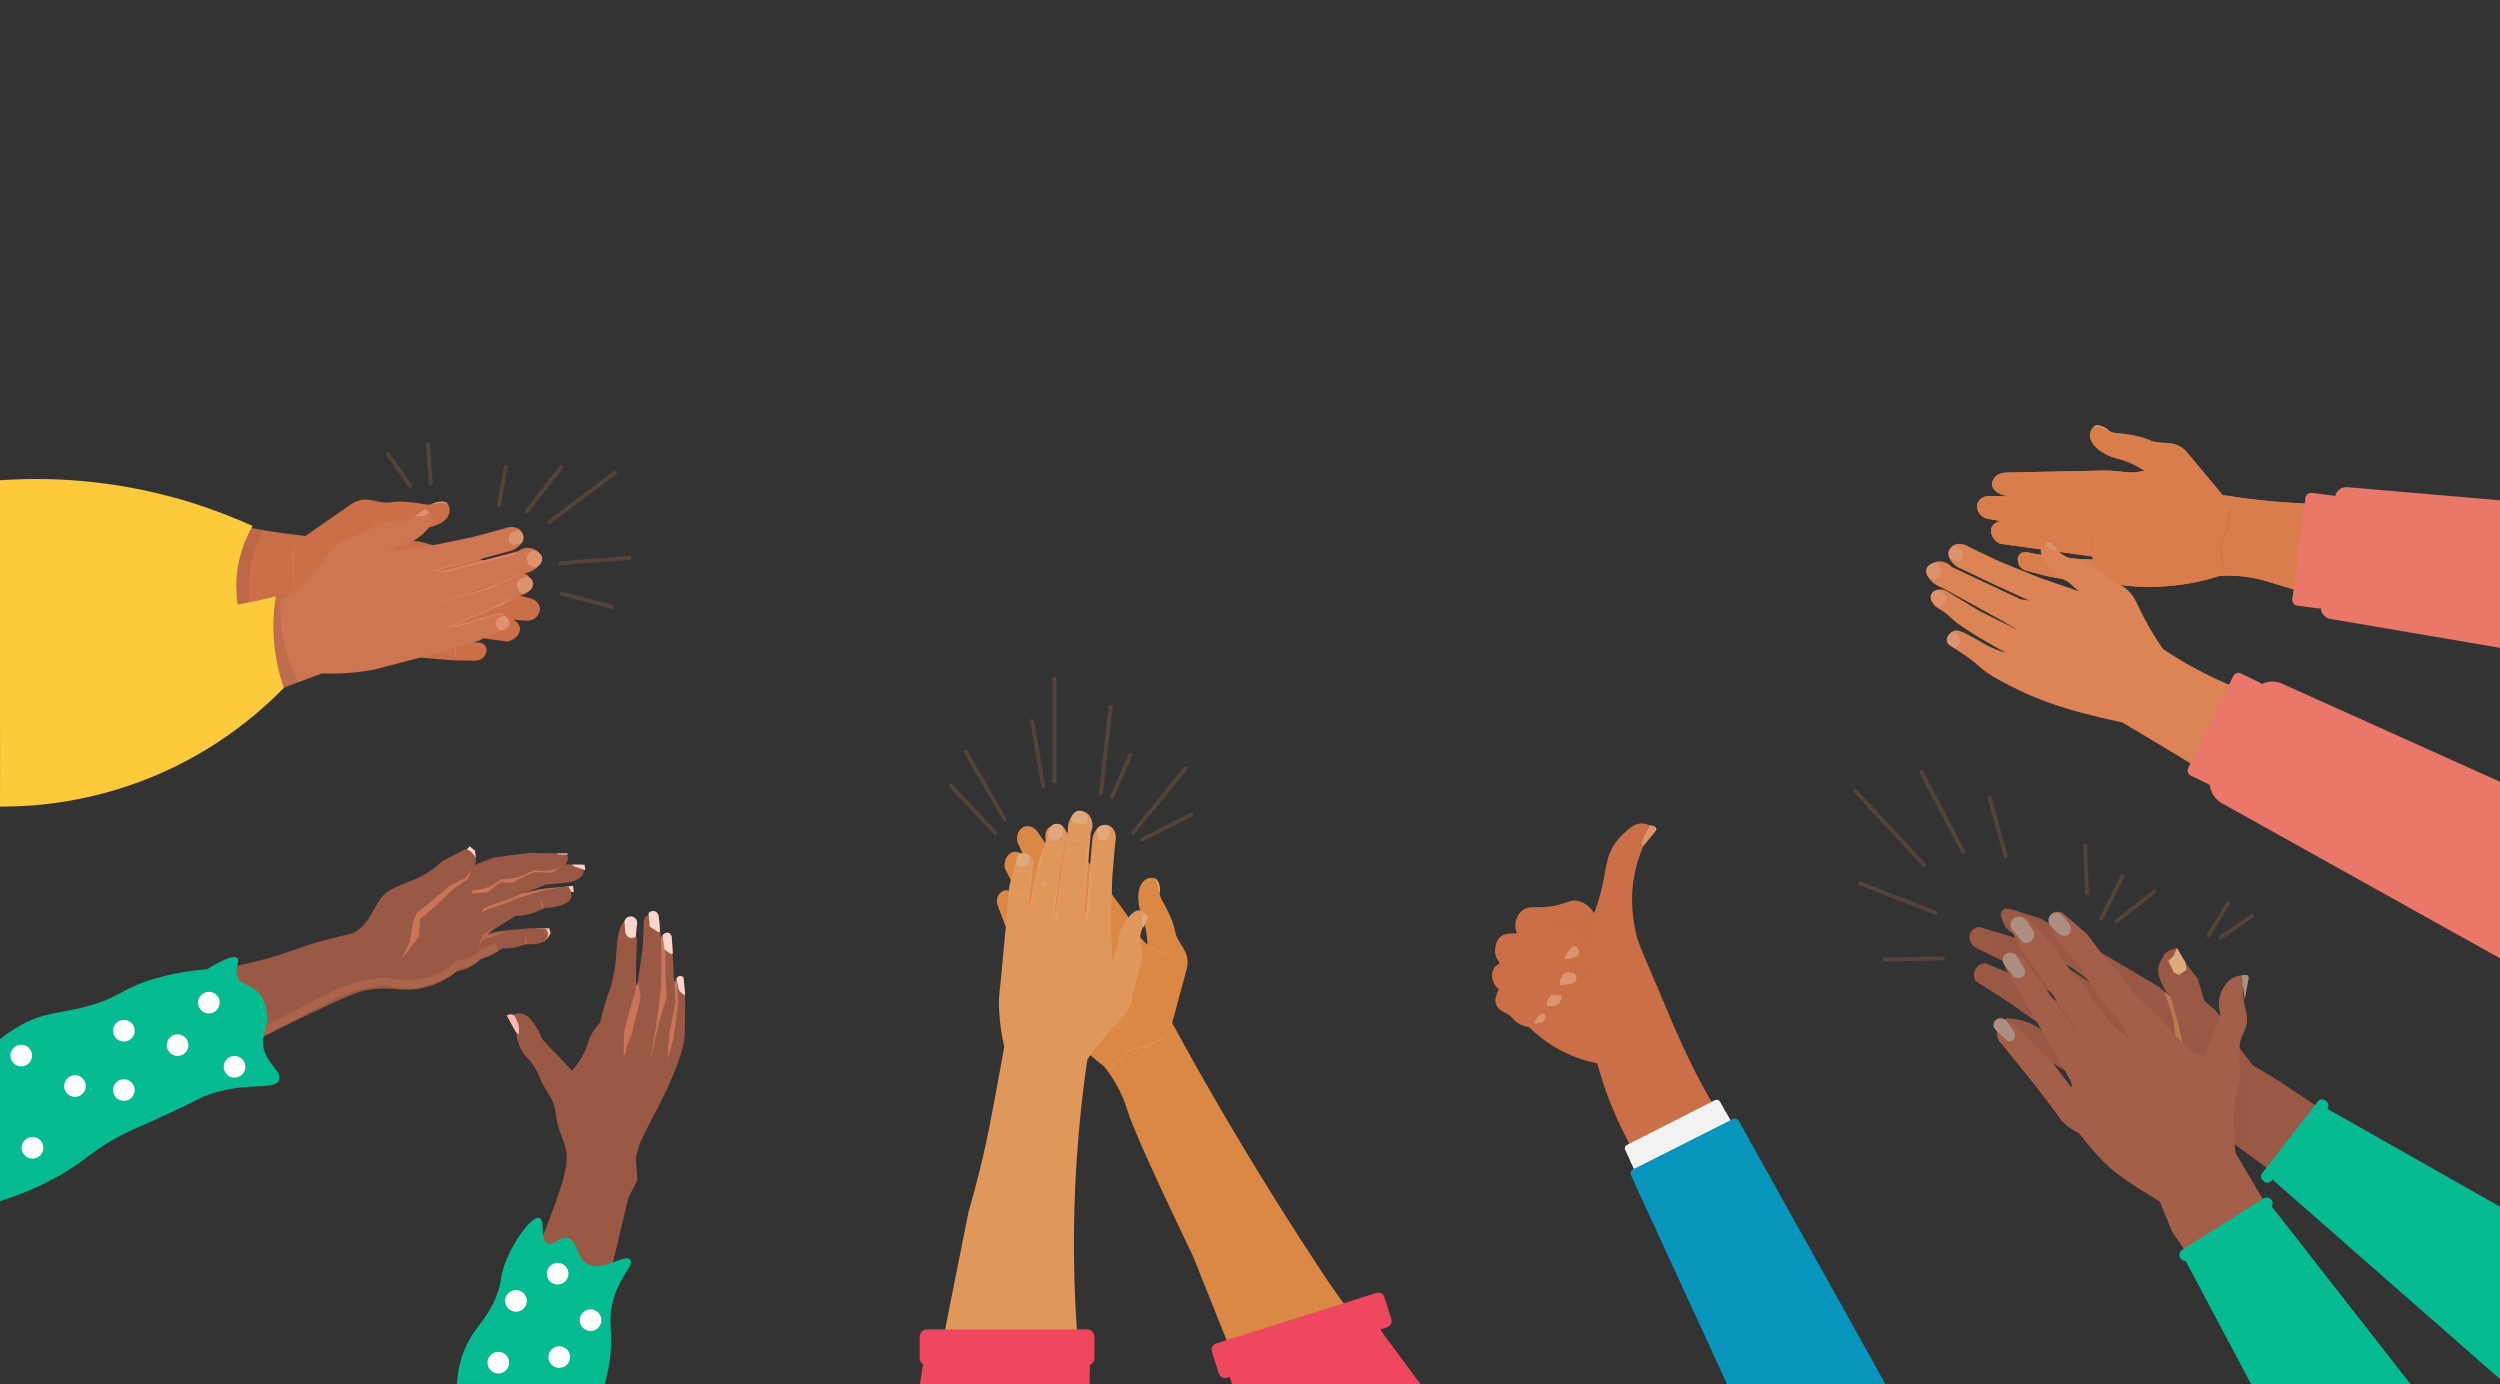 <?xml version="1.0" encoding="utf-8"?>
<!-- Generator: Adobe Illustrator 27.5.0, SVG Export Plug-In . SVG Version: 6.00 Build 0)  -->
<svg version="1.1" xmlns="http://www.w3.org/2000/svg" xmlns:xlink="http://www.w3.org/1999/xlink" x="0px" y="0px"
	 viewBox="0 0 3118 1726.5" style="enable-background:new 0 0 3118 1726.5;" xml:space="preserve">
<rect x="0" y="0" width="3118" height="1726.5" fill="#333333" stroke="none"/>
<style type="text/css">
	.st0{fill:#DA8844;}
	.st1{fill:#DFA87F;}
	.st2{fill:#DF975C;}
	.st3{fill:#CB6F48;}
	.st4{fill:#DF926E;}
	.st5{fill:#DA7D4D;}
	.st6{opacity:0.3;fill:#CB6F48;}
	.st7{fill:#CE7651;}
	.st8{opacity:0.3;}
	.st9{opacity:0.5;fill:#DA7D4D;}
	.st10{opacity:0.3;fill:#DA7D4D;}
	.st11{fill:#DC8456;}
	.st12{fill:#EF4760;}
	.st13{fill:#E9786A;}
	.st14{opacity:0.5;}
	.st15{opacity:0.3;fill:#FB9D82;}
	.st16{fill:#FAD5CB;}
	.st17{fill:#FAB7B6;}
	.st18{fill:#995944;}
	.st19{opacity:0.5;fill:#FA9172;}
	.st20{fill:#FA9172;}
	.st21{opacity:0.3;fill:#FA9172;}
	.st22{opacity:0.2;}
	.st23{opacity:0.3;fill:#995944;}
	.st24{opacity:0.5;fill:#DF975C;}
	.st25{fill:#A35F49;}
	.st26{fill:#AD8E82;}
	.st27{opacity:0.5;fill:#CB6F48;}
	.st28{fill:#0996BC;}
	.st29{fill:#06BB92;}
	.st30{fill:#FCCA3A;}
	.st31{fill:#F2F2F2;}
	.st32{opacity:0.5;fill:#FCCA3A;}
	.st33{fill:#FFFFFF;}
	.st34{opacity:0.5;fill:#FB9D82;}
	.st35{fill:#996953;}
</style>
<g id="Layer_4">
</g>
<g id="dark">
	<g id="XMLID_772_">
		<path id="XMLID_142_" class="st0" d="M1657,1599c-47.3-71-94.6-146.6-141-226.8c-18.8-32.4-36.8-64.6-54.1-96.4
			c6-22.3,12.1-44.5,18.1-66.8c0.6-2.4,1.4-6,1.2-10.4c-0.5-10.4-5.9-16.4-11-25.3c-6.8-12.1-2.2-10.8-10.8-30.7
			c-8.7-20-13.3-21.3-13.1-30.6c0.1-2.9,0.7-8.9-3.1-13.3c-0.8-1-2.9-3.1-6-3.7c-4.9-0.9-9.1,2.5-10.1,3.3
			c-10.1,8.2-8.4,28.7-3.7,41.9c0.6,1.7,1.2,3.1,1.6,3.9c1.8,5.4,3.6,12,4.8,19.4c0.8,5.3,1.2,10.3,1.4,14.7
			c-1.9-1.6-4.7-4.1-7.6-7.6c-7-8.1-8.8-14.2-15.4-25c-2-3.4-5.1-8.2-9.4-13.8c-22.7-31-45.3-62-68-93c-0.3-0.4-6.3-9.6-15.8-8.9
			c-0.8,0.1-5,0.4-7.9,3.2c-5.2,5-4.6,16.6,2.8,27.8c-5-7.4-10-14.8-15-22.2c-3.6-6.3-10.5-9.4-16.2-8c-7.5,1.9-12.8,11.7-9,21.2
			c2.2,4.9,4.5,9.9,6.7,14.8c-0.8-0.7-6.2-5.5-12.4-4.2c-7,1.5-12.6,10.1-10.8,20.4c17.6,34.3,35.3,68.6,52.9,102.9
			c-0.8,1.1-1.7,2.2-2.5,3.3c-6.6-9.8-13.3-20.6-19.9-32.4c-7.3-13.1-13.6-25.6-18.9-37.4c-0.9-4.6-4.1-8.1-8.2-8.9
			c-6.5-1.3-10.8,5.4-11.3,6.1c-3.6,5.7-1.3,11.9-1,12.6c3.1,8.4,6.3,16.8,9.4,25.2l20.2,44.5l15.2,20.6
			c10.2,22.4,26.7,51.5,53.5,79.8c11.8,12.5,23.6,22.7,34.6,31c3.2,4,7.9,10.3,12.8,18.5c10.9,18.2,15.5,33.8,16.6,37.5
			c5.2,16.7,25,63.1,81.3,180.5c21.3,53.3,42.5,106.2,63.8,159.5c65,0,129.8,0,194.8,0C1716.6,1683.8,1687,1641.7,1657,1599z"/>
		<path id="XMLID_788_" class="st1" d="M1441.4,1098.1c2.3,2.6,2.6,5.6,2.6,6.6l2.3,9.9c0.8-5.1,0-9.1-0.6-11.3
			c-0.8-2.9-1.7-6-4.5-7.3c-1.5-0.8-3.1-0.8-4.1-0.6C1438.1,1095.5,1439.8,1096.3,1441.4,1098.1z"/>
		<g id="XMLID_787_">
			
				<rect id="XMLID_117_" x="1291.5" y="1073.9" transform="matrix(0.866 -0.501 0.501 0.866 -363.156 796.573)" class="st2" width="20" height="1"/>
		</g>
		<g id="XMLID_786_">
			
				<rect id="XMLID_116_" x="1315.4" y="1112.5" transform="matrix(0.85 -0.527 0.527 0.85 -387.415 865.156)" class="st2" width="20.8" height="1"/>
		</g>
		<g id="XMLID_785_">
			
				<rect id="XMLID_115_" x="1335.8" y="1152.1" transform="matrix(0.805 -0.593 0.593 0.805 -420.793 1024.347)" class="st2" width="25.6" height="1"/>
		</g>
		<g id="XMLID_784_">
			
				<rect id="XMLID_114_" x="1321.4" y="1068.1" transform="matrix(0.836 -0.549 0.549 0.836 -367.907 908.356)" class="st2" width="23.3" height="1"/>
		</g>
		<g id="XMLID_783_">
			
				<rect id="XMLID_113_" x="1347.5" y="1102.9" transform="matrix(0.901 -0.435 0.435 0.901 -344.611 700.06)" class="st2" width="21.3" height="1"/>
		</g>
		<g id="XMLID_782_">
			
				<rect id="XMLID_112_" x="1368.1" y="1138.5" transform="matrix(0.956 -0.293 0.293 0.956 -273.362 455.007)" class="st2" width="24.8" height="1"/>
		</g>
		<g id="XMLID_781_">
			
				<rect id="XMLID_111_" x="1271.4" y="1105.7" transform="matrix(0.84 -0.543 0.543 0.84 -395.211 872.947)" class="st2" width="20.5" height="1"/>
		</g>
		<g id="XMLID_780_">
			
				<rect id="XMLID_110_" x="1291.9" y="1140.2" transform="matrix(0.848 -0.53 0.53 0.848 -406.666 862.328)" class="st2" width="18.5" height="1"/>
		</g>
		<g id="XMLID_779_">
			
				<rect id="XMLID_109_" x="1308.2" y="1175.9" transform="matrix(0.832 -0.555 0.555 0.832 -431.053 931.289)" class="st2" width="23.7" height="1"/>
		</g>
		<g id="XMLID_778_">
			
				<rect id="XMLID_108_" x="1255.6" y="1147.6" transform="matrix(0.923 -0.384 0.384 0.923 -343.768 572.78)" class="st2" width="16.4" height="1"/>
		</g>
		<g id="XMLID_777_">
			
				<rect id="XMLID_107_" x="1269.1" y="1177.3" transform="matrix(0.884 -0.467 0.467 0.884 -402.21 734.266)" class="st2" width="19.3" height="1"/>
		</g>
		<g id="XMLID_776_">
			
				<rect id="XMLID_106_" x="1286.1" y="1205.4" transform="matrix(0.677 -0.736 0.736 0.677 -468.753 1343.111)" class="st2" width="20.9" height="1"/>
		</g>
		<g id="XMLID_775_">
			
				<rect id="XMLID_105_" x="1443.1" y="1173.6" transform="matrix(0.312 -0.95 0.95 0.312 -132.992 2187.158)" class="st2" width="1" height="23.6"/>
		</g>
		<g id="XMLID_774_">
			
				<rect id="XMLID_104_" x="1427.6" y="1145.8" transform="matrix(0.984 -0.18 0.18 0.984 -182.574 275.828)" class="st2" width="9.1" height="1"/>
		</g>
		<g id="XMLID_773_">
			<polygon id="XMLID_103_" class="st2" points="1385.4,1332.9 1384.7,1332.3 1390.2,1325.6 1408.2,1309.1 1408.3,1309.1 
				1428.6,1304.7 1454.3,1292.8 1454.7,1293.7 1428.9,1305.7 1408.7,1310 1391,1326.2 			"/>
		</g>
	</g>
	<g id="XMLID_766_">
		<path id="XMLID_141_" class="st2" d="M1252.5,1305.5c-1.4,7.8-3.5,19.3-6,33.3c-7.4,40-11.9,64.6-17.3,89.5
			c-4.5,20.4-11.3,49-21.3,83.3c-14.3,71.8-28.5,143.1-42.8,214.9c61.3,0,122.7,0,184,0c-9-81.8-13.1-175.5-6.3-279.2
			c2.9-44.3,7.5-86.3,13.3-125.8c10.4-14.9,19.8-26.1,26.2-33.4c16.4-18.7,21.2-20.4,26.7-32.1c4.3-9.1,1.2-7.6,9.7-38.2
			c4.3-15.3,5.9-18.7,6-26.8c0.1-13.4-4.2-14.7-2.4-24.9c2.1-11.9,9.2-17.3,6.1-24.6c-0.2-0.5-2.2-4.9-6.2-5.9
			c-9.2-2.4-20,15.4-21,17.1c-2.8,4.6-7.4,13.9-7.6,27.9c-2.2,5.7-4.4,11.5-6.6,17.2c-0.4-16.8-0.9-33.7-1.3-50.5
			c0.5-18.3,1-36.5,1.6-54.8c1.2-14,2.5-27.9,3.7-41.9c2.1-8.2-0.3-16.1-5.7-19.8c-0.8-0.6-3.8-2.5-7.8-2.2
			c-6.8,0.5-13.2,7.5-15.1,17.5c-1.4,16.1-2.8,32.1-4.2,48.2c-1.2,16.5-2.5,33-3.7,49.5l-2.2-10.4c2.6-31.6,5.2-63.2,7.9-94.8
			c0.8-1.5,3.7-7.3,1.8-14.4c-0.4-1.5-2.1-8-8.3-11.1c-1.1-0.6-5.6-2.9-10.4-1.2c-4,1.4-5.9,4.7-7.6,7.6c-3.6,6.3-4.1,12.7-3.9,16.8
			c-3.9,26.3-7.8,52.7-11.8,79l-5,29.3c1.9-18.1,3.8-36.2,5.7-54.3c2.9-15.4,5.9-30.8,8.8-46.2c1.5-6-1.1-12-5.8-14.4
			c-4.3-2.2-9.3-1.1-12.5,1.2c-4.4,3.2-5.2,8.8-5.8,12.2c-3.1,18.4-5.5,10.1-13.1,45c-1.9,8.9-3.1,15.7-4.4,23.1
			c-2,11.6-3.5,21.4-4.5,28.4c-0.9-9.8-0.4-17.6,0.2-22.8c1-8.3,3.1-17.3,4.7-32.9c0.7-7.2,1-11.6-2-14.9c-2.8-3.2-8-4.7-11.9-3.2
			c-6.3,2.3-8.2,11.5-9.3,16.6c-1.5,7-4.7,13.5-6.4,24.2c-1.2,7.7-1.5,13.5-1.6,15.2c-1.2,23.6-4.1,47.2-6.1,70.7
			c-4,48.1-5.2,45.3-5.1,59.1C1246.3,1274.6,1249.7,1293.4,1252.5,1305.5z"/>
		<path id="XMLID_771_" class="st1" d="M1368.4,1034.7c-0.1,2.2-0.2,4.5-0.3,6.7c0,0.4,0,0.8,0.2,1.2c0.5,1.7,2.5,6.2,8.2,5.1
			c7.1-1.3,6.6-4,6.6-4c0.6-2.6,1.3-5.1,1.9-7.7c0.3-1.3,0-2.6-1-3.5c-2.7-2.6-6.2-3.8-9.6-3c-2.3,0.5-4,1.8-5,2.8
			C1368.8,1032.9,1368.4,1033.8,1368.4,1034.7z"/>
		<path id="XMLID_770_" class="st1" d="M1337.2,1025l1.3,1.6c5.7,0.5,8.9,0.7,14.6,1.2l1.7-1.4c0.5-0.4,0.9-0.9,1.1-1.5
			c0.6-1.5,1.3-4.5,0-7.5c-1.9-4.4-7-7.1-11.6-6c-4.3,1-6.3,4.8-6.8,5.8c-1.1,2.3-1.2,4.6-1.1,6
			C1336.4,1023.7,1336.7,1024.4,1337.2,1025z"/>
		<path id="XMLID_769_" class="st1" d="M1311.9,1046.9l6.5,0.5c1.1,0.1,2.1-0.3,2.8-1l3.2-3.1c0.6-0.6,1-1.4,1.1-2.3
			c0.2-2.5,0-5.7,0.2-8.1c0.1-0.6,0-1.3-0.3-1.9c-1.3-2.7-3.3-3.1-6.6-3.5c-4.2-0.5-8.4,2-10.2,6.1c-0.1,0.2-0.2,0.5-0.2,0.8
			c-0.4,2.3-0.8,4.5-1.3,6.8c-0.2,1.2,0.2,2.4,1,3.2l1.5,1.5C1310.2,1046.5,1311,1046.9,1311.9,1046.9z"/>
		<path id="XMLID_768_" class="st1" d="M1272,1080.4l4.1,0.6c1.6,0.2,3.2-0.3,4.4-1.3l1-0.8c0.9-0.8,1.6-1.9,1.8-3.2
			c0.3-1.5,0.5-3.2,0.7-4.7c0.5-2.4-0.7-4.8-2.9-5.9c-1-0.5-2.1-0.8-3.4-1c-3.6-0.7-7.3,1.1-9,4.3c-0.2,0.4-0.3,0.8-0.4,1.3
			c-0.3,1.4-0.6,2.7-0.9,4.1c-0.4,1.8,0.2,3.7,1.5,5C1269.7,1079.7,1270.8,1080.3,1272,1080.4z"/>
		<path id="XMLID_767_" class="st1" d="M1427.3,1138.8c-1,1.4-2,2.8-2.9,4.2c-0.5,2.1-1,5.7,0.2,9.9c0.4,1.5,1,2.9,1.6,3.9
			c2-4.6,3.9-9.2,5.9-13.8C1430.4,1141.6,1428.9,1140.2,1427.3,1138.8z"/>
	</g>
	<g id="XMLID_749_">
		<path id="XMLID_140_" class="st3" d="M143.6,608.6c36.2,14.8,79.3,29.6,128.6,41.3c39.5,9.4,76.2,15.1,108.9,18.5
			c18.9-13.2,37.9-26.3,56.8-39.5c2-1.4,5.2-3.3,9.4-4.6c10-3,17.4,0.1,27.5,1.8c13.7,2.3,10.9-1.6,32.6-0.1
			c21.8,1.5,24.5,5.4,33.2,2c2.7-1,8.1-3.6,13.5-1.6c1.2,0.5,3.9,1.7,5.5,4.5c2.5,4.3,0.7,9.5,0.3,10.6
			c-4.4,12.3-24.2,17.6-38.2,17.6c-1.8,0-3.3-0.1-4.2-0.2c-5.7,0.1-12.5,0.6-19.9,2c-5.3,1-10.1,2.3-14.3,3.7c2.1,1.2,5.5,3,9.7,4.6
			c10,3.8,16.3,3.6,28.8,6.1c3.9,0.8,9.4,2.1,16.1,4.2c36.8,10.9,73.7,21.8,110.5,32.7c0.5,0.1,11.2,2.7,13.7,11.9
			c0.2,0.8,1.3,4.8-0.3,8.5c-3,6.6-14.1,10-27.2,6.7c8.6,2.2,17.3,4.5,25.9,6.7c7.1,1.3,12.4,6.7,12.9,12.6
			c0.7,7.7-6.7,16-16.9,15.6c-5.4-0.5-10.8-0.9-16.2-1.4c0.9,0.5,7.2,4,8.1,10.2c1,7-5.3,15.2-15.5,17.1
			c-38.2-5.1-76.5-10.2-114.7-15.2c-0.8,1.1-1.5,2.3-2.3,3.4c11.4,2.9,23.9,5.6,37.2,7.9c14.8,2.5,28.7,4.2,41.5,5.2
			c4.6-0.7,9,1.2,11.1,4.7c3.4,5.7-1.4,12-1.9,12.7c-4.1,5.3-10.8,5.2-11.5,5.2c-9-0.1-17.9-0.2-26.9-0.4l-48.7-4.1l-24.5-7.4
			c-24.5-2-57.5-7.8-93.2-23.6c-15.7-6.9-29.3-14.6-40.9-22.2c-4.8-1.7-12.4-4-21.7-5.8c-19.6-3.9-34.9-3.3-40.9-3.1
			c-24.2,0.9-95.3,2.4-192,5c-1.7-19.1-2-49.1,7.6-83.9C119.7,647.3,133.2,623.7,143.6,608.6z"/>
		<path id="XMLID_765_" class="st4" d="M555.4,628c-3.2-1.3-6.1-0.6-7.1-0.3l-10.1,1.2c4.5-2.5,8.5-3.1,10.9-3.2
			c3-0.2,6.2-0.4,8.4,1.8c1.2,1.2,1.7,2.6,2,3.6C558.8,630.2,557.5,628.8,555.4,628z"/>
		<g id="XMLID_764_">
			
				<rect id="XMLID_102_" x="614.7" y="751.3" transform="matrix(0.181 -0.984 0.984 0.181 -227.536 1230.378)" class="st5" width="20" height="1"/>
		</g>
		<g id="XMLID_763_">
			
				<rect id="XMLID_101_" x="569.7" y="741.3" transform="matrix(0.209 -0.978 0.978 0.209 -266.579 1154.047)" class="st5" width="20.8" height="1"/>
		</g>
		<g id="XMLID_762_">
			
				<rect id="XMLID_100_" x="522.4" y="733.1" transform="matrix(0.288 -0.958 0.958 0.288 -321.5 1034.903)" class="st5" width="25.6" height="1"/>
		</g>
		<g id="XMLID_761_">
			
				<rect id="XMLID_99_" x="607.9" y="719.5" transform="matrix(0.237 -0.971 0.971 0.237 -226.987 1150.97)" class="st5" width="23.3" height="1"/>
		</g>
		<g id="XMLID_760_">
			
				<rect id="XMLID_98_" x="567.7" y="707.6" transform="matrix(0.106 -0.994 0.994 0.106 -187.393 1207.732)" class="st5" width="21.3" height="1"/>
		</g>
		<g id="XMLID_759_">
			
				<rect id="XMLID_97_" x="536.8" y="686.6" transform="matrix(0.999 -4.532713e-02 4.532713e-02 0.999 -31.134 25.072)" class="st5" width="1" height="24.8"/>
		</g>
		<g id="XMLID_758_">
			
				<rect id="XMLID_96_" x="591.1" y="780.6" transform="matrix(0.229 -0.974 0.974 0.229 -296.415 1188.112)" class="st5" width="20.5" height="1"/>
		</g>
		<g id="XMLID_757_">
			
				<rect id="XMLID_95_" x="553.1" y="773.8" transform="matrix(0.213 -0.977 0.977 0.213 -313.965 1158.827)" class="st5" width="18.5" height="1"/>
		</g>
		<g id="XMLID_756_">
			
				<rect id="XMLID_94_" x="510.5" y="768.1" transform="matrix(0.243 -0.97 0.97 0.243 -350.154 1088.34)" class="st5" width="23.7" height="1"/>
		</g>
		<g id="XMLID_755_">
			
				<rect id="XMLID_93_" x="559.7" y="811.4" transform="matrix(5.068046e-02 -0.999 0.999 5.068046e-02 -271.747 1338)" class="st5" width="16.4" height="1"/>
		</g>
		<g id="XMLID_754_">
			
				<rect id="XMLID_92_" x="525.3" y="807.4" transform="matrix(0.143 -0.99 0.99 0.143 -340.971 1222.119)" class="st5" width="19.3" height="1"/>
		</g>
		<g id="XMLID_753_">
			
				<rect id="XMLID_91_" x="492" y="800" transform="matrix(0.466 -0.885 0.885 0.466 -439.965 872.189)" class="st5" width="20.9" height="1"/>
		</g>
		<g id="XMLID_752_">
			
				<rect id="XMLID_90_" x="471.9" y="643.5" transform="matrix(0.79 -0.613 0.613 0.79 -302.585 427.375)" class="st5" width="1" height="23.6"/>
		</g>
		<g id="XMLID_751_">
			
				<rect id="XMLID_89_" x="512.5" y="648.3" transform="matrix(0.987 -0.161 0.161 0.987 -98.603 91.316)" class="st5" width="1" height="9.1"/>
		</g>
		<g id="XMLID_750_">
			<polygon id="XMLID_88_" class="st5" points="353.8,760.1 353,759.6 357.4,752.1 366.7,730 364,709.5 364,709.4 366.6,681.2 
				367.6,681.3 365.1,709.4 367.8,730.2 367.7,730.3 358.3,752.5 			"/>
		</g>
	</g>
	<path id="XMLID_748_" class="st6" d="M310.5,736.2C323,737,342,736.5,361,727c27.3-13.7,23.9-30.5,57-54
		c20.3-14.5,50.3-28.5,70.7-27.1c2.5,0.2,10.9,1,22.3,0.1c8.9-0.7,16.1-2.3,20.9-3.5l-56.8,34.9l40.5-3.2l36,9.1
		c48.7,15.9,86.3,43.6,85.6,70.5c-0.8,36.2-70.9,65-126.6,62.1c-64.7-3.3-106.4-49.1-116.7-61c-27.8-0.5-55.7-1-83.5-1.5V736.2z"/>
	<g id="XMLID_742_">
		<path id="XMLID_139_" class="st7" d="M401.5,839.9c-7.5,2.7-18.5,6.8-31.7,11.7c-38.1,14.2-61.5,22.9-85.2,32.6
			c-19.3,7.9-46.3,19.6-78.4,35.4c-2.2,0.6-5.9,1.3-10.3,0.7c-37.5-4.7-72.3-94.2-43.2-127c6.4-7.2,15-10.7,22.9-12.5
			c21.1,0,44.8-1.4,70.5-5.3c49.3-7.4,90.3-21.3,121.6-34.9c12.8-12.8,22.3-24,28.4-31.6c15.6-19.4,16.5-24.4,27-31.9
			c8.2-5.8,7.2-2.5,36-16.2c14.3-6.9,17.4-9,25.4-10.5c13.2-2.4,15.2,1.6,25-1.9c11.4-4.1,15.5-12.1,23.1-10.3
			c0.5,0.1,5.2,1.3,6.9,5.1c3.9,8.7-11.7,22.4-13.2,23.7c-4,3.5-12.4,9.7-26.1,12.3c-5.3,3.1-10.6,6.3-15.8,9.4
			c16.7-2.5,33.3-5,50-7.5c17.9-3.7,35.8-7.3,53.7-11c13.5-3.6,27.1-7.3,40.6-10.9c7.8-3.5,15.9-2.5,20.5,2.2
			c0.7,0.7,3.1,3.4,3.5,7.3c0.7,6.8-5.1,14.3-14.6,17.9c-15.6,4.2-31.2,8.3-46.7,12.5c-16,4.1-32.1,8.1-48.1,12.2l10.6,0.4
			c30.7-8,61.4-16.1,92-24.1c1.3-1,6.6-4.9,13.9-4.3c1.6,0.1,8.2,0.7,12.4,6.2c0.7,1,3.8,5,2.9,10c-0.7,4.2-3.6,6.6-6.2,8.8
			c-5.6,4.7-11.8,6.2-15.9,6.7c-25.3,8.4-50.5,16.8-75.8,25.3l-28,10c17.5-5,35-10,52.5-15c14.7-5.6,29.3-11.1,44-16.7
			c5.6-2.5,12-1,15.2,3.2c3,3.8,2.7,9,1,12.5c-2.4,4.9-7.8,6.7-11,7.8c-17.6,6.2-9,7.2-42,20.7c-8.4,3.4-15,5.8-22,8.4
			c-11.1,4-20.4,7.1-27.2,9.3c9.8-0.8,17.4-2.6,22.5-4.1c8-2.4,16.6-6,31.6-10.3c6.9-2,11.2-2.9,15-0.6c3.6,2.2,6,7.1,5.3,11.2
			c-1.1,6.6-9.9,10.1-14.7,12c-18,7.2-22.7,10.5-22.7,10.5c-44.6,13.9-85.8,24.3-85.8,24.3c-38.7,9.8-39.9,11.1-54.8,13.3
			C433.4,840.3,414.5,840.4,401.5,839.9z"/>
		<path id="XMLID_747_" class="st4" d="M650.1,677.7c-2.8,0.6-5.6,1.2-8.3,1.8c0,0-7.2-0.1-7.1-7.3c0.1-7.2,2.8-7.2,2.8-7.2
			c3-1.3,6-2.7,8.9-4c4.1,2,6.7,6,6.5,10.1C652.9,674.6,650.9,677,650.1,677.7z"/>
		<path id="XMLID_746_" class="st4" d="M664.8,707.6c-1.9-1.1-3.9-2.3-5.8-3.4c-0.8-3.1-1.6-6.1-2.4-9.2c1.1-1.9,2.3-3.9,3.4-5.8
			c0.6-0.4,4.1-2.8,8.3-1.8c4.7,1.1,8.2,5.7,7.9,10.4c-0.2,4.4-3.6,7.1-4.5,7.7C668.9,707.5,665.8,707.6,664.8,707.6z"/>
		<path id="XMLID_745_" class="st4" d="M646.9,737.1l-2.4-9.2l4.2-6c2.6-1,5.2-2,7.8-3c3.8,0.6,6.9,3.2,8,6.8
			c1.3,4.2-0.6,8.9-4.6,11.3c-2.9,1.1-5.8,2.2-8.6,3.2L646.9,737.1z"/>
		<path id="XMLID_744_" class="st4" d="M620.4,784.2l-2.6-8.1l3.2-5.4c2.2-0.9,4.4-1.8,6.6-2.6c3.3,0.5,6.1,2.8,7.3,5.9
			c1.4,3.7,0.1,7.9-3.2,10c-2.4,1-4.8,1.9-7.2,2.9L620.4,784.2z"/>
		<path id="XMLID_743_" class="st4" d="M535.5,638.9c-1.2,1.2-2.4,2.4-3.6,3.6c-2,0.8-5.5,1.9-9.8,1.5c-1.6-0.2-3-0.5-4.2-0.9
			c4.2-2.7,8.4-5.4,12.6-8.2C532.2,636.3,533.8,637.6,535.5,638.9z"/>
	</g>
	<g id="XMLID_723_">
		<path id="XMLID_138_" class="st5" d="M3016.9,622.5c-38.9,4.7-84.3,7.6-134.9,5.8c-40.6-1.4-77.5-5.6-110-10.9
			c-14.8-17.7-29.5-35.4-44.3-53.1c-1.6-1.9-4.1-4.6-7.8-6.9c-8.8-5.6-16.8-4.5-27-5.5c-13.8-1.4-10.1-4.4-31.4-8.7
			c-21.4-4.4-25.1-1.3-32.5-6.8c-2.3-1.7-6.9-5.6-12.6-5.1c-1.3,0.1-4.2,0.6-6.5,2.9c-3.6,3.5-3.2,8.9-3.1,10.2
			c1,13,18.7,23.4,32.2,27.1c1.8,0.5,3.2,0.8,4.1,1c5.5,1.6,11.9,3.9,18.7,7.2c4.9,2.4,9.1,4.9,12.8,7.3c-2.4,0.6-6.1,1.4-10.6,1.9
			c-10.6,1.1-16.7-0.9-29.4-1.7c-3.9-0.3-9.7-0.5-16.6-0.2c-38.4,0.8-76.8,1.6-115.2,2.4c-0.5,0-11.5-0.4-16.3,7.8
			c-0.4,0.7-2.6,4.3-1.9,8.3c1.1,7.1,11,13.3,24.4,13.6c-8.9-0.1-17.8-0.3-26.8-0.4c-7.2-0.7-13.7,3.2-15.8,8.7
			c-2.7,7.2,2.2,17.2,12.2,19.5c5.3,1,10.7,2,16,3c-1,0.2-8,1.9-10.5,7.7c-2.8,6.5,1.1,16.1,10.5,20.6
			c38.2,5.2,76.5,10.4,114.7,15.7c0.4,1.3,0.8,2.6,1.3,3.9c-11.8-0.2-24.5-0.9-37.9-2.3c-14.9-1.5-28.8-3.6-41.4-6
			c-4.2-1.9-9-1.3-12,1.6c-4.7,4.6-1.8,11.9-1.5,12.7c2.6,6.2,9,7.9,9.7,8.1c8.7,2.2,17.3,4.5,26,6.7l48,8.9l25.5-0.6
			c24.2,4.5,57.5,7.7,96.1,1.9c17-2.5,32.1-6.4,45.3-10.6c5.1-0.3,13-0.6,22.5,0.1c19.9,1.4,34.6,6.1,40.3,7.9
			c23.1,7.2,91.3,27.5,183.8,55.6c6.7-18,14.9-46.8,14.8-82.9C3029.6,666.2,3022.8,639.9,3016.9,622.5z"/>
		<path id="XMLID_741_" class="st4" d="M2614.6,532.3c3.5-0.4,6.1,1.1,6.9,1.6l9.4,3.8c-3.7-3.6-7.4-5.2-9.6-6c-2.9-1-5.9-2-8.6-0.5
			c-1.5,0.8-2.4,2.1-2.9,3C2610.7,533.5,2612.3,532.6,2614.6,532.3z"/>
		<g id="XMLID_740_" class="st8">
			
				<rect id="XMLID_87_" x="2505" y="632.9" transform="matrix(8.591744e-02 -0.996 0.996 8.591744e-02 1667.914 3084.666)" class="st3" width="20" height="1"/>
		</g>
		<g id="XMLID_739_" class="st8">
			
				<rect id="XMLID_86_" x="2550.2" y="635.1" transform="matrix(5.671649e-02 -0.998 0.998 5.671649e-02 1780.823 3155.998)" class="st3" width="20.8" height="1"/>
		</g>
		<g id="XMLID_738_" class="st8">
			
				<rect id="XMLID_85_" x="2605.6" y="626.8" transform="matrix(1 -2.419202e-02 2.419202e-02 1 -14.71 63.234)" class="st3" width="1" height="25.6"/>
		</g>
		<g id="XMLID_737_" class="st8">
			
				<rect id="XMLID_84_" x="2516.7" y="603.7" transform="matrix(2.828867e-02 -1 1 2.828867e-02 1852.958 3114.443)" class="st3" width="23.3" height="1"/>
		</g>
		<g id="XMLID_736_" class="st8">
			
				<rect id="XMLID_83_" x="2560.6" y="603.1" transform="matrix(0.16 -0.987 0.987 0.16 1563.318 3044.828)" class="st3" width="21.3" height="1"/>
		</g>
		<g id="XMLID_735_" class="st8">
			
				<rect id="XMLID_82_" x="2600.8" y="605.2" transform="matrix(0.308 -0.952 0.952 0.308 1232.892 2905.774)" class="st3" width="24.8" height="1"/>
		</g>
		<g id="XMLID_734_" class="st8">
			
				<rect id="XMLID_81_" x="2519.5" y="667.3" transform="matrix(3.707450e-02 -0.999 0.999 3.707450e-02 1768.601 3171.028)" class="st3" width="20.5" height="1"/>
		</g>
		<g id="XMLID_733_" class="st8">
			
				<rect id="XMLID_80_" x="2559.9" y="671.1" transform="matrix(5.272687e-02 -0.999 0.999 5.272687e-02 1763.023 3201.768)" class="st3" width="18.5" height="1"/>
		</g>
		<g id="XMLID_732_" class="st8">
			
				<rect id="XMLID_79_" x="2597.3" y="676.1" transform="matrix(2.249431e-02 -1 1 2.249431e-02 1874.049 3269.967)" class="st3" width="23.7" height="1"/>
		</g>
		<g id="XMLID_731_" class="st8">
			
				<rect id="XMLID_78_" x="2545.6" y="705.9" transform="matrix(0.215 -0.977 0.977 0.215 1315.026 3048.737)" class="st3" width="16.4" height="1"/>
		</g>
		<g id="XMLID_730_" class="st8">
			
				<rect id="XMLID_77_" x="2577" y="710.7" transform="matrix(0.124 -0.992 0.992 0.124 1560.187 3189.755)" class="st3" width="19.3" height="1"/>
		</g>
		<g id="XMLID_729_" class="st8">
			
				<rect id="XMLID_76_" x="2619.4" y="702.3" transform="matrix(0.977 -0.215 0.215 0.977 -91.95 579.593)" class="st3" width="1" height="20.9"/>
		</g>
		<g id="XMLID_728_" class="st8">
			
				<rect id="XMLID_75_" x="2675.7" y="580.1" transform="matrix(0.8 -0.599 0.599 0.8 188.227 1726.589)" class="st3" width="23.6" height="1"/>
		</g>
		<g id="XMLID_727_" class="st8">
			
				<rect id="XMLID_74_" x="2644.4" y="567" transform="matrix(0.417 -0.909 0.909 0.417 1027.866 2737.982)" class="st3" width="9.1" height="1"/>
		</g>
		<g id="XMLID_726_">
			<polygon id="XMLID_73_" class="st3" points="2774,713.1 2771.7,704.6 2768.5,680.5 2776.6,661.2 2781.6,633.4 2782.6,633.6 
				2777.5,661.6 2769.5,680.6 2772.7,704.5 2775,712.8 			"/>
		</g>
		<path id="XMLID_725_" class="st9" d="M2508.9,618.9c6.5-0.3,13-0.5,19.5-0.8c5.6,0.3,11.6,0.5,17.7,0.6c8.3,0,16.1-0.2,23.4-0.7
			c6.7,0.5,13.8,0.7,21.4,0.7c6.5,0,12.7-0.3,18.6-0.7c1.5,0.3,3.1,0.5,4.6,0.8c-2.7,1.1-5.4,2.3-8.1,3.4c-7.4-0.8-15.4-1.3-24-1.5
			c-7.4-0.1-14.3,0.1-20.7,0.5c-1.9,0-3.8-0.1-5.7-0.1c-13.3-0.3-26.5-0.5-39.7-0.6c-5.8,0-11.6,0-17.3-0.1
			c-1.6-0.2-3.3-0.6-3.3-0.8C2495.5,619.2,2500,618.9,2508.9,618.9z"/>
		<polygon id="XMLID_724_" class="st9" points="2494.5,649.7 2608,657.5 2490.5,653.6 		"/>
	</g>
	<g id="XMLID_703_">
		<path id="XMLID_137_" class="st5" d="M3016.9,622.5c-38.9,4.7-84.3,7.6-134.9,5.8c-40.6-1.4-77.5-5.6-110-10.9
			c-14.8-17.7-29.5-35.4-44.3-53.1c-1.6-1.9-4.1-4.6-7.8-6.9c-8.8-5.6-16.8-4.5-27-5.5c-13.8-1.4-10.1-4.4-31.4-8.7
			c-21.4-4.4-25.1-1.3-32.5-6.8c-2.3-1.7-6.9-5.6-12.6-5.1c-1.3,0.1-4.2,0.6-6.5,2.9c-3.6,3.5-3.2,8.9-3.1,10.2
			c1,13,18.7,23.4,32.2,27.1c1.8,0.5,3.2,0.8,4.1,1c5.5,1.6,11.9,3.9,18.7,7.2c4.9,2.4,9.1,4.9,12.8,7.3c-2.4,0.6-6.1,1.4-10.6,1.9
			c-10.6,1.1-16.7-0.9-29.4-1.7c-3.9-0.3-9.7-0.5-16.6-0.2c-38.4,0.8-76.8,1.6-115.2,2.4c-0.5,0-11.5-0.4-16.3,7.8
			c-0.4,0.7-2.6,4.3-1.9,8.3c1.1,7.1,11,13.3,24.4,13.6c-8.9-0.1-17.8-0.3-26.8-0.4c-7.2-0.7-13.7,3.2-15.8,8.7
			c-2.7,7.2,2.2,17.2,12.2,19.5c5.3,1,10.7,2,16,3c-1,0.2-8,1.9-10.5,7.7c-2.8,6.5,1.1,16.1,10.5,20.6
			c38.2,5.2,76.5,10.4,114.7,15.7c0.4,1.3,0.8,2.6,1.3,3.9c-11.8-0.2-24.5-0.9-37.9-2.3c-14.9-1.5-28.8-3.6-41.4-6
			c-4.2-1.9-9-1.3-12,1.6c-4.7,4.6-1.8,11.9-1.5,12.7c2.6,6.2,9,7.9,9.7,8.1c8.7,2.2,17.3,4.5,26,6.7l48,8.9l25.5-0.6
			c24.2,4.5,57.5,7.7,96.1,1.9c17-2.5,32.1-6.4,45.3-10.6c5.1-0.3,13-0.6,22.5,0.1c19.9,1.4,34.6,6.1,40.3,7.9
			c23.1,7.2,91.3,27.5,183.8,55.6c6.7-18,14.9-46.8,14.8-82.9C3029.6,666.2,3022.8,639.9,3016.9,622.5z"/>
		<path id="XMLID_722_" class="st10" d="M2580,675c-31.5-4.9-67.7,0.8-92.7-21.8c-1.3,1.1-2.5,2.5-3.2,4.2
			c-2.8,6.5,1.1,16.1,10.5,20.6c38.2,5.2,76.5,10.4,114.7,15.7c0.4,1.3,0.8,2.6,1.3,3.9c-11.8-0.2-24.5-0.9-37.9-2.3
			c-14.9-1.5-28.8-3.6-41.4-6c-4.2-1.9-9-1.3-12,1.6c-4.7,4.6-1.8,11.9-1.5,12.7c2.6,6.2,9,7.9,9.7,8.1c8.7,2.2,17.3,4.5,26,6.7
			l48,8.9l25.5-0.6c16.2,3,36.5,5.4,59.7,5c56.8-3.9,69.6-8.6,69.7-12.4c0.4-9.3-76-16.9-142.3-36.4
			C2606.5,680.8,2595.6,677.4,2580,675z"/>
		<path id="XMLID_721_" class="st4" d="M2614.6,532.3c3.5-0.4,6.1,1.1,6.9,1.6l9.4,3.8c-3.7-3.6-7.4-5.2-9.6-6c-2.9-1-5.9-2-8.6-0.5
			c-1.5,0.8-2.4,2.1-2.9,3C2610.7,533.5,2612.3,532.6,2614.6,532.3z"/>
		<g id="XMLID_720_" class="st8">
			
				<rect id="XMLID_72_" x="2505" y="632.9" transform="matrix(8.591744e-02 -0.996 0.996 8.591744e-02 1667.914 3084.666)" class="st3" width="20" height="1"/>
		</g>
		<g id="XMLID_719_" class="st8">
			
				<rect id="XMLID_71_" x="2550.2" y="635.1" transform="matrix(5.671649e-02 -0.998 0.998 5.671649e-02 1780.823 3155.998)" class="st3" width="20.8" height="1"/>
		</g>
		<g id="XMLID_718_" class="st8">
			
				<rect id="XMLID_70_" x="2605.6" y="626.8" transform="matrix(1 -2.419202e-02 2.419202e-02 1 -14.71 63.234)" class="st3" width="1" height="25.6"/>
		</g>
		<g id="XMLID_717_" class="st8">
			
				<rect id="XMLID_69_" x="2516.7" y="603.7" transform="matrix(2.828867e-02 -1 1 2.828867e-02 1852.958 3114.443)" class="st3" width="23.3" height="1"/>
		</g>
		<g id="XMLID_716_" class="st8">
			
				<rect id="XMLID_68_" x="2560.6" y="603.1" transform="matrix(0.16 -0.987 0.987 0.16 1563.318 3044.828)" class="st3" width="21.3" height="1"/>
		</g>
		<g id="XMLID_715_" class="st8">
			
				<rect id="XMLID_67_" x="2600.8" y="605.2" transform="matrix(0.308 -0.952 0.952 0.308 1232.892 2905.774)" class="st3" width="24.8" height="1"/>
		</g>
		<g id="XMLID_714_" class="st8">
			
				<rect id="XMLID_66_" x="2519.5" y="667.3" transform="matrix(3.707450e-02 -0.999 0.999 3.707450e-02 1768.601 3171.028)" class="st3" width="20.5" height="1"/>
		</g>
		<g id="XMLID_713_" class="st8">
			
				<rect id="XMLID_65_" x="2559.9" y="671.1" transform="matrix(5.272687e-02 -0.999 0.999 5.272687e-02 1763.023 3201.768)" class="st3" width="18.5" height="1"/>
		</g>
		<g id="XMLID_712_" class="st8">
			
				<rect id="XMLID_64_" x="2597.3" y="676.1" transform="matrix(2.249431e-02 -1 1 2.249431e-02 1874.049 3269.967)" class="st3" width="23.7" height="1"/>
		</g>
		<g id="XMLID_711_" class="st8">
			
				<rect id="XMLID_63_" x="2545.6" y="705.9" transform="matrix(0.215 -0.977 0.977 0.215 1315.026 3048.737)" class="st3" width="16.4" height="1"/>
		</g>
		<g id="XMLID_710_" class="st8">
			
				<rect id="XMLID_62_" x="2577" y="710.7" transform="matrix(0.124 -0.992 0.992 0.124 1560.187 3189.755)" class="st3" width="19.3" height="1"/>
		</g>
		<g id="XMLID_709_" class="st8">
			
				<rect id="XMLID_58_" x="2619.4" y="702.3" transform="matrix(0.977 -0.215 0.215 0.977 -91.95 579.593)" class="st3" width="1" height="20.9"/>
		</g>
		<g id="XMLID_708_" class="st8">
			
				<rect id="XMLID_57_" x="2675.7" y="580.1" transform="matrix(0.8 -0.599 0.599 0.8 188.227 1726.589)" class="st3" width="23.6" height="1"/>
		</g>
		<g id="XMLID_707_" class="st8">
			
				<rect id="XMLID_55_" x="2644.4" y="567" transform="matrix(0.417 -0.909 0.909 0.417 1027.866 2737.982)" class="st3" width="9.1" height="1"/>
		</g>
		<g id="XMLID_706_">
			<polygon id="XMLID_54_" class="st3" points="2774,713.1 2771.7,704.6 2768.5,680.5 2776.6,661.2 2781.6,633.4 2782.6,633.6 
				2777.5,661.6 2769.5,680.6 2772.7,704.5 2775,712.8 			"/>
		</g>
		<path id="XMLID_705_" class="st9" d="M2508.9,618.9c6.5-0.3,13-0.5,19.5-0.8c5.6,0.3,11.6,0.5,17.7,0.6c8.3,0,16.1-0.2,23.4-0.7
			c6.7,0.5,13.8,0.7,21.4,0.7c6.5,0,12.7-0.3,18.6-0.7c1.5,0.3,3.1,0.5,4.6,0.8c-2.7,1.1-5.4,2.3-8.1,3.4c-7.4-0.8-15.4-1.3-24-1.5
			c-7.4-0.1-14.3,0.1-20.7,0.5c-1.9,0-3.8-0.1-5.7-0.1c-13.3-0.3-26.5-0.5-39.7-0.6c-5.8,0-11.6,0-17.3-0.1
			c-1.6-0.2-3.3-0.6-3.3-0.8C2495.5,619.2,2500,618.9,2508.9,618.9z"/>
		<polygon id="XMLID_704_" class="st9" points="2494.5,649.7 2608,657.5 2490.5,653.6 		"/>
	</g>
	<g id="XMLID_697_">
		<path id="XMLID_136_" class="st11" d="M2646.7,900.9c6.8,4,16.9,10,29.1,17.3c34.9,20.9,56.4,33.7,77.8,47.5
			c17.6,11.3,42,27.6,70.6,49c2,0.9,5.5,2.3,10,2.6c37.7,2.2,88.2-79.5,65.5-117c-5-8.3-12.8-13.3-20.2-16.4
			c-20.7-3.9-43.8-9.5-68.4-18c-47.1-16.2-85-37.4-113.3-56.4c-10.3-14.9-17.6-27.6-22.2-36.2c-11.8-21.9-11.8-27-20.8-36.2
			c-7-7.2-6.7-3.8-32.4-22.5c-12.9-9.3-15.5-12.1-23-14.9c-12.5-4.8-15.2-1.1-24.2-6.4c-10.4-6.1-13-14.7-20.9-14.3
			c-0.5,0-5.3,0.3-7.7,3.7c-5.5,7.8,7.5,24.1,8.7,25.7c3.3,4.2,10.5,11.8,23.5,16.8c4.6,4.1,9.2,8.1,13.9,12.2
			c-15.9-5.5-31.9-10.9-47.8-16.4c-16.9-6.9-33.8-13.7-50.8-20.6c-12.7-6-25.3-12.1-38-18.1c-7-4.8-15.2-5.4-20.6-1.6
			c-0.8,0.6-3.7,2.7-4.8,6.5c-1.9,6.6,2.4,15,11.1,20.2c14.6,6.9,29.1,13.8,43.7,20.8c15,6.9,30.1,13.8,45.1,20.8l-10.5-1.6
			c-28.7-13.5-57.4-27-86.1-40.4c-1.1-1.2-5.6-6-12.9-6.7c-1.6-0.2-8.2-0.8-13.3,3.9c-0.9,0.8-4.6,4.2-4.7,9.3
			c-0.1,4.2,2.4,7.2,4.5,9.8c4.6,5.6,10.5,8.3,14.4,9.5c23.3,12.9,46.6,25.7,70,38.6l25.7,14.9c-16.3-8.1-32.6-16.2-48.9-24.3
			c-13.4-8.1-26.8-16.3-40.3-24.4c-5.1-3.5-11.6-3.2-15.6,0.4c-3.6,3.2-4.3,8.4-3.2,12.1c1.5,5.3,6.4,8,9.4,9.7
			c16.2,9.3,7.5,8.7,37.6,28c7.7,4.9,13.6,8.4,20.1,12.2c10.2,6,18.8,10.7,25.1,14.1c-9.5-2.5-16.6-5.7-21.3-8.1
			c-7.5-3.8-15.2-8.9-29.2-15.9c-6.5-3.2-10.5-4.9-14.6-3.3c-4,1.6-7.2,5.9-7.2,10.1c-0.1,6.7,7.9,11.7,12.3,14.5
			c33.3,21.1,20.2,19.5,53.3,37.7c19.7,10.8,35.6,17.6,41.6,20.1c21.9,9.1,39.1,14.1,57.1,19.2
			C2607.6,892,2625.5,896.6,2646.7,900.9z"/>
		<path id="XMLID_702_" class="st4" d="M2432.2,696.5c2.4,1,4.8,2,7.2,3c0.1,0.1,0.3,0.1,0.4,0.1c1.2,0.1,7,0.4,8.1-5.9
			c1.2-7.1-1.5-7.6-1.5-7.6c-2.5-1.7-4.9-3.4-7.4-5.1c-0.4-0.3-0.9-0.4-1.4-0.2c-4,1.4-6.9,4.7-7.5,8.5c-0.4,3,0.7,5.4,1.3,6.6
			C2431.6,696.1,2431.8,696.4,2432.2,696.5z"/>
		<path id="XMLID_701_" class="st4" d="M2412.4,722.8c1.6-0.6,3.3-1.2,4.9-1.8c0.5-0.2,1-0.6,1.2-1.1c1.1-2.4,2.1-5.2,3.2-7.6
			c0.3-0.6,0.2-1.4-0.1-2c-1.4-2.1-2.7-3.9-4.1-6.1c-0.2-0.3-0.5-0.6-0.9-0.8c-1.1-0.5-2.7-1.1-4.6-1c-4.5,0.2-9,3.9-9.7,8.7
			c-0.6,4.4,2.3,7.6,3.1,8.4c2.1,2.1,4.5,2.9,5.8,3.2C2411.6,723,2412,722.9,2412.4,722.8z"/>
		<path id="XMLID_700_" class="st4" d="M2424.7,753.7l2.6-5.5c0.5-1,0.5-2.2,0.2-3.3l-0.4-1.1c-0.3-0.8-0.8-1.5-1.5-2.1
			c-1.9-1.4-4.4-3.7-6.3-5.2c-1-0.7-2.2-1-3.4-0.8c-3,0.5-5.7,2.4-7,5c-1.9,3.7-1.1,8.5,2.1,11.6c0.2,0.2,0.5,0.4,0.8,0.6
			c1.8,1.1,3.7,2.2,5.5,3.3c1.2,0.7,2.8,0.8,4.1,0.2l1.3-0.6C2423.5,755.4,2424.3,754.7,2424.7,753.7z"/>
		<path id="XMLID_699_" class="st4" d="M2442.2,805.2l2.4-4.4c0.7-1.2,0.6-2.7-0.1-3.9l-2.6-4.4c-0.3-0.6-0.8-1.1-1.4-1.4
			c-1.2-0.7-2.3-1.2-3.5-1.9c-1-0.6-2.1-0.7-3.2-0.3c-2,0.7-3.3,2.6-4.6,4.8c-1.9,3.2-1.5,7.4,1,10.1c0.2,0.2,0.5,0.4,0.8,0.6
			c1.5,0.9,2.9,1.8,4.4,2.8c1.1,0.7,2.5,0.8,3.7,0.3l1.3-0.6C2441.1,806.5,2441.8,805.9,2442.2,805.2z"/>
		<path id="XMLID_698_" class="st4" d="M2552,679.7c0.8,1.2,1.6,2.3,2.4,3.5c2,1.3,5.2,2.9,9.3,3.3c1.1,0.1,2.1,0.1,3,0
			c-3.2-3.5-6.4-7-9.6-10.4c-2.9-0.4-5.1,0.7-5.5,2C2551.5,678.2,2551.4,678.8,2552,679.7z"/>
	</g>
	<polygon id="XMLID_696_" class="st12" points="1525,1685 1710,1643 1771.8,1726.5 1536.7,1726.5 	"/>
	<path id="XMLID_695_" class="st12" d="M1729.8,1655.4l-199.4,62.9c-4.4,1.4-9.1-1-10.4-5.4l-8.5-27c-1.4-4.4,1-9.1,5.4-10.4
		l199.4-62.9c4.4-1.4,9.1,1,10.4,5.4l8.5,27C1736.7,1649.3,1734.2,1654,1729.8,1655.4z"/>
	<path id="XMLID_694_" class="st13" d="M2822.1,861.1l-56.2,114.7c-1.7,3.5-6,5-9.5,3.2l-24-11.7c-3.5-1.7-5-6-3.2-9.5l56.2-114.7
		c1.7-3.5,6-5,9.5-3.2l24,11.7C2822.4,853.3,2823.8,857.6,2822.1,861.1z"/>
	<path id="XMLID_693_" class="st13" d="M2916,626l-16.4,126.7c-0.5,3.9-4,6.6-7.9,6.1l-26.5-3.4c-3.9-0.5-6.6-4-6.1-7.9l16.4-126.7
		c0.5-3.9,4-6.6,7.9-6.1l26.5,3.4C2913.8,618.6,2916.5,622.1,2916,626z"/>
	<g id="XMLID_692_" class="st14">
		
			<rect id="XMLID_53_" x="2871.3" y="727.7" transform="matrix(0.176 -0.984 0.984 0.176 1637.358 3444.984)" class="st13" width="11" height="33.1"/>
	</g>
	<g id="XMLID_691_" class="st14">
		
			<rect id="XMLID_52_" x="2875.8" y="700.6" transform="matrix(0.136 -0.991 0.991 0.136 1777.229 3475.12)" class="st13" width="11" height="35.8"/>
	</g>
	<g id="XMLID_690_" class="st14">
		
			<rect id="XMLID_51_" x="2880.7" y="666.6" transform="matrix(0.152 -0.988 0.988 0.152 1769.39 3433.65)" class="st13" width="11" height="37.7"/>
	</g>
	<g id="XMLID_689_" class="st14">
		
			<rect id="XMLID_42_" x="2884.4" y="632.8" transform="matrix(0.144 -0.99 0.99 0.144 1828.764 3416.606)" class="st13" width="11" height="36.2"/>
	</g>
	<g id="XMLID_688_" class="st14">
		
			<rect id="XMLID_41_" x="2888.2" y="608.7" transform="matrix(9.517154e-02 -0.996 0.996 9.517154e-02 1993.476 3448.496)" class="st13" width="11" height="37.8"/>
	</g>
	<polygon id="XMLID_687_" class="st15" points="1304.7,1050.2 1294.3,1088.8 1284.9,1139 1283.7,1142.6 1281.7,1128.1 
		1286.4,1077.9 1284.1,1067 1288.4,1072.5 1283.5,1131.7 1298.6,1064.5 	"/>
	<polygon id="XMLID_686_" class="st16" points="704.4,1106 714.6,1104.9 715.7,1112.7 710.1,1111.7 	"/>
	<polygon id="XMLID_685_" class="st16" points="582.2,1059.3 585.8,1055.5 592.4,1060.9 593.4,1068.4 592.6,1070.2 	"/>
	<polygon id="XMLID_684_" class="st17" points="668.8,1158 685.1,1157.6 686.8,1163.8 683.2,1169.8 678.8,1174.1 	"/>
	<path id="XMLID_135_" class="st18" d="M265.3,1209.9c37.4-5.6,65.8-13.4,85.2-19.7c18.9-6.2,31.5-11.6,58.8-18.8
		c26.6-7,27.2-5.2,34.3-9.5c23.4-14.3,22.4-41.6,44.8-52.8c8.3-4.2,17.4-7.9,17.4-7.9c9.7-4,11.9-4.3,18.3-7.5
		c6.6-3.4,11.4-6.7,15.6-9.7c7.4-5.2,9.6-8.8,14.4-11.3c8.9-4.6,17.8-9.2,26.8-13.8c7.4,2.6,12.4,8.1,12.6,13.9
		c0.1,1.3-0.1,3.4-1.4,5.9c8.2-3.1,16.3-6.2,24.5-9.3c14.5-1.9,29-3.8,43.5-5.7c15.4,0.3,30.8,0.6,46.2,0.9
		c0.4,0.6,3.3,5.4,1.1,10.2c-0.7,1.5-1.7,2.6-2.5,3.3c7.2,0.1,14.4,0.2,21.5,0.3c0.7,1.6,2.7,6.9,0.4,12.1c-1.9,4.3-5.8,6.1-9.8,7.8
		c-6.3,2.8-10.7,2.7-24.4,3.9c-5.4,0.5-9.7,1-12.5,1.3c-2.6,1.1-5.2,2.2-7.8,3.2c-8.3,3.3-16.3,6-24.1,8.4c11.5-2.4,23-4.9,34.5-7.3
		c8.6-0.7,17.2-1.5,25.8-2.2c1.3,1.4,4.3,5.2,4.3,10.5c0,0,0,2.5-1,5c-2.3,5.9-15.9,10.6-34.2,11.7c-4.3,2.5-10.4,5.6-18.3,7.5
		c-6.2,1.5-11.7,2-16,2c-6.2,3.7-12.5,7.6-18.9,11.6c-5.6,3.5-11,7-16.3,10.5c4.7-1,9.3-2,14-3c12.6-1.2,25-2.4,37.6-3.7l16.2,0.2
		c0.9-0.1,2.5-0.3,4.1,0.6c3.7,2,3.3,7.4,3.2,7.8c0,0-0.3,2.9-2.3,5.5c-5.8,7.5-24.3,5.8-25.2,5.7c-4.2,1.8-10,3.8-17.2,4.8
		c-4.6,0.6-8.7,0.6-12.1,0.4c-3.9,3.1-9.2,6.6-15.9,9.6c-4.1,1.8-8,3.1-11.4,3.9c-2.8,2.9-7.4,7.1-14.1,10.4
		c-5.8,2.9-11.2,4.1-14.9,4.6c-9.5,7.5-24.6,17.3-44.7,21.4c-22.5,4.6-34.2-1.4-57.8,0.8c-16.7,1.5-28.1,6.1-58.2,20.1
		c-26.7,12.4-60.5,28.8-99.7,49.4c-6.5-13.7-13-27.3-19.5-41C281.9,1244.8,273.6,1227.3,265.3,1209.9z"/>
	<path id="XMLID_134_" class="st19" d="M591.9,1110.1c4.6-0.3,11.7-1.4,19.4-4.9c5.8-2.7,10.3-5.9,13.3-8.5c5.8,0,13.9-0.6,23.1-3.4
		c7.9-2.4,14.2-5.7,18.7-8.4c3.6,0.9,8.2,1.5,13.5,1.3c11.8-0.5,20.5-5.1,25-8l-17,10.1l-21.6-0.6c0,0-22.8,9.8-24.9,12.2
		c-2.1,2.4-16.7,0.1-16.7,0.1l-16.9,13l-20.1,1.4l1.3-3.2L591.9,1110.1z"/>
	<path id="XMLID_133_" class="st19" d="M651.6,1113.8c-5,2.7-10.8,5.4-17.4,7.9c-5.8,2.2-11.3,3.9-16.2,5.1c-4.8,2-9.6,3.9-14.4,5.9
		c-1.2,2-2.4,4-3.6,6.1l8.8-5l21.5-7.3l16-6.5l31.1-9.5l27.1-4.5l-31,2.8L651.6,1113.8z"/>
	<g id="XMLID_132_">
		<path id="XMLID_40_" class="st20" d="M776.5,1291.6l-1-0.2c1.7-6.9,4.1-13.5,7.2-19.9c3.3-6.7,7.4-13,12.1-18.7
			c-1.1-7.4-1.9-15-2.4-22.5c-0.7-10.8-0.9-21.7-0.4-32.6c-2.9-3.8-6.5-10-7.5-18.4c-1.1-8.5,0.9-15.4,2.7-19.7l0.9,0.4
			c-1.8,4.2-3.7,11-2.7,19.2c1,8.3,4.6,14.4,7.4,18.1l0.1,0.1l0,0.2c-0.5,10.8-0.3,21.8,0.4,32.6c0.5,7.5,1.3,15.2,2.4,22.7l0,0.2
			l-0.1,0.2c-4.7,5.7-8.8,12-12.1,18.7C780.5,1278.2,778.1,1284.8,776.5,1291.6z"/>
	</g>
	<path id="XMLID_131_" class="st18" d="M653,1591.8c15.4-28.9,25.9-54.2,32.9-73c15.6-42,25.8-70.1,18.5-90.9
		c-2-5.6-9.4-22.5-11.1-38.2c-0.2-1.6-0.6-5.5-2.1-10.6c-2.5-8.3-6.2-13.7-8.8-17.8c-12.1-18.7-8.5-21-19-35
		c-6.5-8.7-8.7-8.8-12.8-16.2c-4.6-8.5-6.3-16.7-6.9-22.4c-3.3-6.1-6.5-12.1-9.8-18.2c7.4-6,13.4-5.7,15.3-5.5
		c9.7,1,15.8,10.8,20.5,18.3c3.4,5.4,5.3,10.3,6.3,13.5c12.5,13.2,25,26.3,37.4,39.5c11.9-13.8,16.9-24.6,19.1-32.1
		c0.8-2.5,2.4-8.6,6.6-15.7c3.3-5.6,6.9-9.7,9.5-12.3c1.2-5.9,2.7-12.2,4.6-18.7c2.6-9.3,5.5-17.9,8.6-25.7
		c4.4-16.6,6-30.1,6.7-39.5c1-13,1.2-32.5,9.7-41.5c1.4-1.5,4.5-4.7,8.2-4.1c3.1,0.5,5,3.4,5.7,4.5c0.7,7.5,1.5,15.1,2.2,22.6
		l-1.8,58.8l3.1-7.4l6-43c0.5-11.4,1-22.7,1.5-34.1c0.4-1.1,1.1-2.8,2.8-4.2c3.5-2.8,8.7-2.5,12.1-0.4c4.3,2.6,6.3,8.3,4.8,13.9
		c0.4,4.2,0.9,8.3,1.3,12.5c1.5-3.1,4.9-4.9,8.2-4.1c3.2,0.7,5.6,3.5,5.8,6.8l2.7,53.2c0.6-1.2,4.3-8.3,7.5-7.7
		c2.2,0.4,3.2,4.2,3.8,7c3.9,17.3,2,34.5,2,55c0,4.2,0.1,6.1,0.1,7.6c0,12.8-4.9,41.7-42,110.3l-13.8,27.8l-5.5,18.3l2,29
		l-11.1,21.4l-30.7,128.1c-0.8,2.2-2.3,5.7-5.5,8.6c-22.6,20.5-98-16.1-95.7-35.6C652.3,1593.3,652.7,1592.3,653,1591.8z"/>
	<path id="XMLID_130_" class="st16" d="M778.8,1149l0.9,11.8c0,0.4-0.2,4.6,3,7.2c2.7,2.3,6.8,2.5,10.1,0.4l1.9-17.6
		c-0.1-4-3.1-7.3-7-7.8C783.6,1142.5,779.8,1145,778.8,1149z"/>
	<polygon id="XMLID_129_" class="st21" points="657.4,1178 655.2,1163.6 654.8,1178.3 	"/>
	<polygon id="XMLID_128_" class="st21" points="626.5,1183 625.2,1170.5 625.7,1183.7 	"/>
	<polygon id="XMLID_127_" class="st21" points="678.6,1132.8 673.6,1117 675.4,1134.8 677.8,1132.9 	"/>
	<polygon id="XMLID_126_" class="st21" points="634.6,1160.2 620.8,1165.5 602.9,1172.1 596.7,1179.2 602.1,1166.3 616.1,1155.9 
		607.4,1166.4 	"/>
	<path id="XMLID_125_" class="st16" d="M706.8,1065.9c-3.9-0.2-7.8-0.4-11.7-0.5l-0.2-1c4.5,0,9,0,13.5,0.1c0,0.2-0.1,0.6-0.4,0.9
		C707.6,1065.9,706.9,1065.9,706.8,1065.9z"/>
	<g id="XMLID_124_" class="st22">
		<path id="XMLID_39_" class="st20" d="M314.8,1298.1l-4.3-9c26.2-12.4,51.5-25.1,75.2-37.8l3.9-2.1c20.7-11.1,40.3-21.6,69.1-27.1
			c7.4-1.4,14.9-2.4,22.3-2.9l0.9-0.1l0.8,0.2c10.2,2.8,26.2,5.3,44.7,1.2c19.6-4.3,33.6-14.1,41.9-21.6l1.3-1.1l1.7-0.1
			c4.5-0.4,8.8-1.5,12.9-3.3c4.6-2,8.7-4.8,12.2-8.4l0.7-0.7l19.5-8.8l4.1,9.1l-17.9,8.1c-4.2,4.1-9.1,7.4-14.6,9.8
			c-4.6,2-9.5,3.4-14.5,3.9c-9.3,8.1-24.4,18.2-45.2,22.8c-20.1,4.4-37.4,1.9-48.7-1.1c-6.8,0.5-13.6,1.4-20.4,2.7
			c-27.3,5.2-46.2,15.3-66.2,26l-3.9,2.1C366.6,1272.9,341.1,1285.7,314.8,1298.1z"/>
	</g>
	<path id="XMLID_683_" class="st16" d="M808.8,1138.9l1.6,16.9l10.3,6.5c0.2,0.1,0.5,0.4,0.9,0.4c0.7,0,1.4-0.5,1.6-1.3
		c-0.6-6.4-1.1-12.8-1.7-19.3c-0.7-3.1-3.2-5.5-6.2-5.9C811.6,1135.7,809,1138.7,808.8,1138.9z"/>
	<path id="XMLID_682_" class="st16" d="M826.4,1166.8l1.7,16.7l6.5,5.1l3.3,1.4c0,0,1.1-1.3,1.2-1.5c0-0.2-1.3-20.2-1.3-20.2
		c0-0.2-0.7-3.5-3.5-4.7C831.6,1162.5,828.2,1163.7,826.4,1166.8z"/>
	<path id="XMLID_681_" class="st16" d="M843.8,1220.3l2.4,13.3c0.5,1.1,1.5,3,3.5,4.7c1.9,1.6,3.7,2.4,4.9,2.8l-2.1-22.2
		c-0.3-0.3-1.7-1.7-3.9-1.6C846.5,1217.2,844.7,1218.4,843.8,1220.3z"/>
	<path id="XMLID_680_" class="st17" d="M642.4,1267.7l4.3,10.5c0.4,2.6,0.7,5.6,0.6,8.9c0,1.1-0.1,2.2-0.2,3.2l-3.6-3
		c-3.8-6.9-7.6-13.8-11.5-20.6c0.6-0.5,2-1.4,3.9-1.6C639.6,1264.6,642.1,1267.3,642.4,1267.7z"/>
	<polygon id="XMLID_679_" class="st19" points="777.9,1316.7 778.2,1287.5 785.7,1259.2 793.1,1233.6 792.9,1230.3 796.4,1225.8 
		799.1,1243.9 787.8,1290.5 781.3,1306.1 780,1314.3 	"/>
	<polygon id="XMLID_678_" class="st19" points="824.1,1169.1 825,1188.8 824.5,1231 817.8,1282.6 810.9,1322.4 821.8,1276.5 
		831.6,1242.7 830.1,1220.3 829.9,1188.1 826.6,1168 	"/>
	<polygon id="XMLID_677_" class="st19" points="840.9,1224.9 842.4,1250.9 834.9,1288.1 832.5,1321 840.1,1295 845.9,1250.8 
		844.3,1223.2 	"/>
	<polygon id="XMLID_676_" class="st19" points="588.4,1084.7 580.3,1095.1 560.9,1104.9 519.7,1139.1 514.9,1150.6 511.4,1173.9 
		500.8,1196.6 522.6,1167.8 523.8,1146.6 543.2,1130.1 564.6,1109.1 583.5,1096.4 	"/>
	<polygon id="XMLID_675_" class="st16" points="713.2,1078.3 729,1078.4 730.1,1085.3 716.1,1080.6 	"/>
	<path id="XMLID_674_" class="st18" d="M2915.1,1539c0.3,0.6,1,2.2,2.5,3c16.7,9,95.2-84,81.7-101.9c-0.8-1.1-1.8-1.7-2.1-1.8
		c-32.1-16.9-64.1-33.8-96.2-50.7c0,0-49.4-33.5-58.3-39.2c-9-5.7-33.3-20-33.3-20l-27.1-35.9c0,0-14.7-28.6-18.9-32.3
		c-4.1-3.7-14-11.7-14-11.7l-3.9-13.1l-4.8-15.4c0,0-13.1-16.1-17-22.5c-3.9-6.4-8.7-15.1-8.7-15.1s-13.6,2.8-16.3,9.2
		c-2.8,6.4-10.8,13-5.1,29c5.8,16,14,23.3,14,23.3l-14.5-12.9l-76.7-45.2l-20-13.3l-31.5-15.4l-20.7-11.7l-35.1-11.2l-7.1-1.1
		c-1.6,0.4-3.9,1.3-5.3,3.4c-2.5,3.7-0.5,8.8,1.2,12.9c1.2,2.9,3.5,7.6,8.4,12.3l35.9,18.3l42.9,27.8l39.7,29.4l-45.6-29.6
		l-11.8-7.3l-27.1-14.5l-24.8-15.4l-47.1-14.4c-0.8,0.1-7.5,1.1-10.6,6.9c-3,5.6-1.3,13.3,4.6,18.1c13.9,6.9,27.7,13.8,41.6,20.6
		l46,31.1l47,31.6l-8.6-1.5l-39.6-23.9l-31.4-20l-41.6-17.9c-0.8,0.1-7.8,0.9-11.7,7.3c-4.3,7.1-0.9,14.4-0.7,14.9
		c13.7,8.7,27.3,17.5,41,26.2l51.3,35.9l29.4,15.7l-36.4-14.2c-3.8-3.2-9.1-7-16-10.1c-11.2-5.1-21.4-6.1-27.8-6.2
		c-4.1-0.3-8,1.8-9.9,5.3c-2.1,4-1.2,9.2,2.3,12.4c8.1,4.7,16.2,9.5,24.3,14.2c23.2,14.2,46.4,28.4,69.6,42.6l20.9,15.6l20.2,6
		c0,0,34.2,26.4,58.5,31.5c24.4,5.2,64.3,5.2,64.3,5.2l89.8,66.6L2915.1,1539z"/>
	<path id="XMLID_673_" class="st23" d="M2797,1338c-8-18-30-26-48-39c-6-4-9-12-16-14c-6-3-10-7-15-11c-20.5-14-37.5-32.2-46.2-55.7
		l-55.2-32.6l-20-13.3l-31.5-15.4l-20.7-11.7l-3.5-1.1c-9.9,6.9-29.6,0.8-39.9,6.7c-0.6,0.3-1.1,0.7-1.6,1.1
		c1.4,2.7,3.6,6.1,7.1,9.5l35.9,18.3l42.9,27.8l39.7,29.4l-45.6-29.6l-11.8-7.3l-27.1-14.5l-24.8-15.4l-25.6-7.9
		c-5.1,8.3-7.5,18.8-7,28.6c7,3.5,14.1,7,21.1,10.5l46,31.1l47,31.6l-8.6-1.5l-39.6-23.9l-31.4-20l-31.1-13.4
		c5,11.4,12.6,21.2,16.5,34.7c1,4,5,8,7,12c0.2,0.4,0.4,0.9,0.6,1.3l45.4,31.8l29.4,15.7l-36.4-14.2c-3.8-3.2-9.1-7-16-10.1
		c-7.9-3.6-15.4-5.2-21.3-5.8c0,0.8,0.1,1.5,0.2,2.3c1.5,10.3-8.3,10.9-15.2,14c0.3,0.3,0.6,0.7,0.9,1c8.1,4.7,16.2,9.5,24.3,14.2
		c23.2,14.2,46.4,28.4,69.6,42.6l20.9,15.6l20.2,6c0,0,34.2,26.4,58.5,31.5s64.3,5.2,64.3,5.2l39,28.9
		C2805.1,1401.3,2808.6,1366.9,2797,1338z"/>
	<path id="XMLID_672_" class="st18" d="M2512,1273c-0.1-0.8-0.2-1.5-0.2-2.3c-2.5-0.3-4.6-0.4-6.5-0.4c-4.1-0.3-8,1.8-9.9,5.3
		c-1.9,3.6-1.4,8.2,1.4,11.4C2503.7,1283.9,2513.5,1283.3,2512,1273z"/>
	<polygon id="XMLID_671_" class="st1" points="2711.4,1213.1 2717.8,1215.8 2727,1209.5 2725.6,1200.2 2715.1,1182.3 2710.9,1192 
		2704.3,1198.6 	"/>
	<polygon id="XMLID_670_" class="st24" points="2707.7,1243.8 2715.8,1273.9 2726.3,1318.2 2745,1351 2715.4,1315.1 2710.4,1270.7 
		2699.4,1236.4 	"/>
	<g id="XMLID_663_">
		<path id="XMLID_669_" class="st25" d="M2799.9,1690.3c0,0-11.3-31.4-41.6-80.6c-30.3-49.1-47.1-67.7-50.8-76.9
			c-3.7-9.2-13.8-34.4-13.8-34.4s-43.4-25.2-62-41.8c-18.6-16.5-38.6-43.1-38.6-43.1s-16.5-8-23-17.4c-6.4-9.4-31.5-42-31.5-42
			l-42.3-52.3c-7.6-6.9-7.3-18.1-1.4-23.4c4.5-4,12.1-4.5,18.4-0.7c14.8,14.9,29.7,29.8,44.5,44.8l24,31.7l2.6,1.6l-1.6-7.3
			l-18.4-32.6L2502,1209c-2.5-5.4-2.4-11.5,0.7-14.9c4.4-5,15.3-5.2,22.5,3c28.9,39.9,57.7,79.9,86.6,119.8l-90.5-132.9
			c-3.5-6.6-7-13.2-10.6-19.7c-4.2-6-2.8-14.4,3.2-18.6s14.4-2.8,18.6,3.2c11.2,12.4,22.4,24.8,33.5,37.2c0,0,13.3,20,16.8,25.2
			c3.4,5.3,13.3,13.3,17.2,19.7c3.9,6.4,17.7,27.5,29.9,41.3c12.2,13.8,26.9,23.9,26.9,23.9l-16.1-26.9c0,0-13.3-13.3-22.3-25.7
			s-24.6-38.1-24.6-38.1l-21.5-24.9c-3.9-4.5-7.1-9.5-9.6-14.8l-5.7-12.1c-2.8-5.2-1.2-11.6,3.4-14.7c4.1-2.8,9.9-2.4,13.8,1.1
			c9.5,8.2,19,16.4,28.5,24.6c0,0,14.5,19.5,22.5,29.6s14.2,15.6,21.4,23.4s9.2,16.3,20,26.6c10.8,10.3,25.9,21.6,39.5,38.8
			c13.5,17.2,30.8,30.3,30.8,30.3l13.5,3.9l18.8-52.8c-2.7-8.9-1.9-15.9-1.2-19.5c2.1-10.6,9.5-23.9,22.3-27.6
			c3.7-1.1,6.9-1.1,9-0.9c-3.2,16-1.9,28-0.2,36c1.7,7.8,4.4,14.3,3,24.1c-1.1,7.6-3.6,9.7-6.4,17.2c-3.7,9.9-3.3,16.9-1.6,52.6
			c0,0-4.1,9.6-7.1,32.1s1.2,59.5,1.2,59.5l61.8,104.4l63.6,75.7c1.3,2.4,3.1,6.6,3.4,11.9c2.7,41.3-88.6,90.1-111.3,71.2
			C2801.9,1698.2,2800.5,1693.7,2799.9,1690.3z"/>
		<path id="XMLID_668_" class="st26" d="M2578.2,1166.5c1.6-0.7,2.6-1.9,3-2.5c2.3-3.3,1.8-8.3-1.2-12.9c-3.2-3.6-6.4-7.2-9.6-10.8
			c-0.4-0.3-4.2-3.1-8.7-1.8c-4.2,1.2-6.9,5.4-6.9,9.4c0,3.7,2.1,6.2,2.8,6.9c2.9,2.8,5.8,5.7,8.7,8.5
			C2570.1,1166.9,2574.7,1168.1,2578.2,1166.5z"/>
		<path id="XMLID_667_" class="st26" d="M2526.6,1147.2c3.1,4.5,6.3,9,9.4,13.5c0.4,1.1,1.6,4.2,0.5,7.8c-1.1,3.5-4.4,7.5-8.9,7.6
			c-3.4,0.1-5.8-2-6.5-2.7c-4.2-5.3-8.5-10.5-12.7-15.8c-1.7-4.5-0.5-9.5,2.8-12.2C2515.4,1141.9,2522.4,1142.4,2526.6,1147.2z"/>
		<path id="XMLID_666_" class="st26" d="M2510.3,1216.3c0.2,0.3,3.3,4,8,3.4c0.5-0.1,4.3-0.5,6.3-3.9c1.8-3,1.3-7.1-1.3-10.1
			c-2.8-4.7-5.5-9.3-8.3-14c-4.4-4.7-11.4-4.5-14.9-0.7c-2.8,3-3.1,8.1-0.5,12.2C2503.3,1207.6,2506.8,1212,2510.3,1216.3z"/>
		<path id="XMLID_665_" class="st26" d="M2490.1,1285.7c4.3,4.1,8.6,8.1,12.9,12.2c0.5,0.3,2.9,1.4,5.5,0.5c3.4-1.2,4.2-4.9,4.4-5.7
			c0.8-3.8-1.2-6.8-1.6-7.3c-3-4.1-6-8.3-9-12.4c-3.4-3.1-8-3.9-11.5-2.1c-3.5,1.8-4.3,5.5-4.4,5.7
			C2485.7,1279.8,2487.2,1283.4,2490.1,1285.7z"/>
		<path id="XMLID_664_" class="st26" d="M2795.7,1216.5l4.9-0.6c2.4-0.3,4.4,1.9,4,4.3l-5.1,26.9L2795.7,1216.5z"/>
	</g>
	<polygon id="XMLID_662_" class="st15" points="642.5,743.8 606.7,761.5 559.4,780.7 556,782.5 570.7,781.6 619,767.2 630.1,767.3 
		623.8,764.2 566.8,780.5 629.7,752.6 	"/>
	<path id="XMLID_661_" class="st15" d="M639.7,686.1c-34,8.5-67.9,16.9-101.9,25.4c5.6,0.8,11.1,1.6,16.7,2.5
		c28.8-7.2,57.7-14.4,86.5-21.6c1.6-1.6,3.2-3.1,4.9-4.7c-30.7,8-61.4,16.1-92,24.1c-3.2-0.1-6.4-0.3-9.6-0.4
		C576.1,703,607.9,694.5,639.7,686.1z"/>
	<path id="XMLID_660_" class="st15" d="M660.1,711.3c-38.4,13.4-76.9,26.8-115.3,40.2c19.6-4.9,39.2-9.8,58.7-14.7
		c15.8-6.8,31.6-13.6,47.3-20.5l-3.6,0.4c-15.2,6.2-30.3,12.4-45.5,18.6c-16.2,4.6-32.4,9.2-48.7,13.8c15.9-5.5,32-11,48.1-16.7
		C621.1,725.5,640.7,718.4,660.1,711.3z"/>
	<g id="XMLID_646_">
		<path id="XMLID_659_" class="st3" d="M2198.2,1465.6c-25.7-31.3-44.5-59.6-57.6-81.3c-25.6-42.4-42.4-80.6-54.9-109
			c-5.7-13-3.3-8.2-18-42.6c-21.3-50.1-24.5-55.8-27.8-70.9c-6.4-29.4-4.1-52.4-3.2-59.5c2.4-19.6,7.9-35.4,12.5-46.1l10.2-25.7
			c-2.5-1.5-6.9-3.6-12.4-3.5c-8.7,0.3-15,6.1-22.1,12.7c-2.7,2.5-6.7,6.3-10.7,12.1c-10.6,15.3-10.7,29.6-15.3,51
			c-1.9,8.7-5.1,21.2-10.7,36.1c-3.5-5.3-9.3-12.2-18.2-14.8c-12.2-3.7-17,4.5-39.5,6.8c-16.4,1.7-23.9-1.7-31.8,4.6
			c-4.9,4-7.2,9.4-8.3,13.5c-0.4,1.8-0.7,4.4-0.4,7.6c0.3,3.4,1.3,6,2.1,7.7c-0.9-0.1-12.7-1.4-19.1,2.8c-2.4,1.6-4,3.6-4,3.6
			c-1,1.3-2,3-2.9,6.2c-1.1,3.9-2.9,10.7,0.3,17.7c1,2.1,2.2,3.9,3.5,5.2c0,0.8-0.1,1.7-0.1,2.5c-1.4,0.5-3.4,1.5-5.2,3.5
			c-5,5.4-3.6,13.2-3.3,15c1.4,7.5,6.6,11.9,8.2,13.1c-1.5,2.4-2.3,4.6-2.9,6.2c-1,3-2.5,7.7-0.7,12.6c0.7,1.8,1.6,3,2.3,3.9
			c3.6,4.6,7.6,5.5,12.2,8.2c6.8,4,5.5,6.3,12.1,10.7c3,2,7.8,4.6,14.8,5.8c8.5,8.4,21.3,19.2,38.9,28.6c17.8,9.4,34.1,14,45.9,16.3
			c1.7,6.5,4.6,16.4,8.6,28.2c11.2,32.9,23.3,56,27,63.3c10.8,21.3,25.5,56.3,41.9,115.9c0.3,0.5,1.1,1.5,2.4,2.7
			c26.2,23.5,134-35.5,128.4-65.2C2200,1468.3,2198.8,1466.5,2198.2,1465.6z"/>
		<path id="XMLID_658_" class="st4" d="M2057.5,1029.5c-3.2,6.8-5.7,11.7-7.6,15.4c-1.3,2.5-3.3,6.3-1.7,8.7
			c0.5,0.7,1.1,1.2,1.6,1.4c5.3-6.5,10.5-13,15.8-19.4c0.4-1.2,0.3-2,0.1-2.5C2065,1030.8,2061.7,1029.2,2057.5,1029.5z"/>
		<path id="XMLID_657_" class="st4" d="M1951,1196.3c0.7-2.3,2-5.4,4.2-8.6c2.3-3.4,4.8-5.7,6.7-7.2c1.3,0.1,2.5,0.1,3.8,0.2
			c0.6,0.3,2.7,1.4,3.6,4c0.9,2.5,0.2,5.4-1.7,7.5c-1.5,0.8-3.2,1.6-5.2,2.3C1958,1195.9,1954,1196.3,1951,1196.3z"/>
		<path id="XMLID_656_" class="st27" d="M1892.1,1164.1c4,4.8,7.9,9.7,11.9,14.5c2.1,3.3,9.4,13.3,23.1,17.6
			c9.3,3,17.3,1.9,21.4,1.1c-1.2,0.7-2.9,1.6-5.2,2.3c-9.9,3.1-19-0.9-22.6-2.5c-4.9-2.1-8.1-4.6-11-6.9
			c-12.7-10-22.1-24.3-20.1-26.3C1889.9,1163.7,1890.5,1163.5,1892.1,1164.1z"/>
		<polygon id="XMLID_655_" class="st27" points="1870,1199.6 1893.2,1214.7 1910.1,1229.5 1931.8,1230.6 1950.5,1230.3 1953,1230.5 
			1941.5,1233.7 1908.8,1230.7 1867,1203.6 1869.9,1202.1 		"/>
		<polygon id="XMLID_654_" class="st27" points="1869.5,1233.6 1898.3,1252.8 1927.6,1256.9 1925,1259.3 1900,1254.2 1885,1247.1 		
			"/>
		<polygon id="XMLID_653_" class="st27" points="1988.1,1138.9 1984.4,1162.7 1978.5,1201.5 1996.1,1251.7 1971.1,1204.9 
			1970.7,1168 1984.7,1134.2 		"/>
		<path id="XMLID_652_" class="st27" d="M1948.4,1197.4l8.3-1.6l9.6-2.5c0.6,4.2,1.2,8.5,1.9,12.7c0,8,0,16,0,24
			c-4,1.1-8.1,2.1-12.1,3.2c-1.7,3.3-3.3,6.5-5,9.8c-1,3.7-2.1,7.5-3.1,11.2c-3,0.7-6,1.4-8.9,2.1c-2.2,1.1-4.3,2.3-6.5,3.4
			c-2.5,0.3-5.1,0.6-7.6,0.9c2,2.6,3.9,5.3,5.9,7.9c-1.9,3.7-3.8,7.4-5.6,11.1c-2.7,2.8-5.3,5.6-8,8.4c-1.6-0.9-3.3-1.9-4.9-2.8
			c-2-1.8-4-3.6-6-5.4l9.3-3.6l8.1-17.3l8.5-4.3l4-0.6l8.7-15.2l-0.8-3.7l1.5-3.7l5.6-3l4.4-19.2l2.9-6.2L1948.4,1197.4z"/>
		<path id="XMLID_651_" class="st4" d="M1959.5,1227c-4.7,0.6-9.3,1.2-14,1.8c-0.2-1.5-0.3-3.8,0.3-6.3c1.4-5.6,5.4-8.8,6.8-9.7
			c3.4,0.2,6.7,0.4,10.1,0.5c2.6,1.7,4,4.8,3.4,7.8C1965.5,1224.3,1962.8,1226.7,1959.5,1227z"/>
		<path id="XMLID_650_" class="st4" d="M1929,1254.5c0-7.1,3-12.5,7-13.5c0.8-0.2,2.1-0.3,3.8,0.2c2.5,0.1,5,0.3,7.6,0.4
			c0,0.4,0.7,7.3-4.4,11.1c-2.5,1.9-5.2,2.1-6.4,2.2C1934,1254.7,1931.5,1254.6,1929,1254.5z"/>
		<path id="XMLID_649_" class="st4" d="M1912.7,1276.3c2.2-4.2,4.2-6.9,5.5-8.5c0.6-0.8,1.4-1.7,2.7-2.4c2-1.1,4-1.1,5.1-1
			c0.3,0.2,0.8,0.6,1.2,1.3c1.4,2.6-0.2,6.7-3,8.7c-0.2,0.2-0.9,0.6-2.6,1.1C1919.7,1276.1,1916.7,1276.7,1912.7,1276.3z"/>
		<path id="XMLID_648_" class="st27" d="M1923.3,1146.8l32.2,1.7l28.7-13.1c-3.3,8.9-6.6,17.8-9.9,26.7c-1.2,1.9-2.4,3.9-3.6,5.8
			l-17.9-9.5l-13.8,1.8L1923.3,1146.8z"/>
		<polygon id="XMLID_647_" class="st6" points="2027.7,1417.5 2032.1,1426.4 2134.6,1374.2 2129.1,1364.5 		"/>
	</g>
</g>
<g id="Layer_6">
	<polygon id="XMLID_121_" class="st12" points="1147.3,1726.5 1155,1679 1358.9,1679 1358.9,1726.5 	"/>
	<path id="XMLID_624_" class="st23" d="M294,654c11.7,2.3,23.3,4.7,35,7c-4.6,8.1-9.4,18.5-13,31c-7,24.3-6.1,45.6-4.3,59.1
		c-13.3,2.4-26.6,4.8-39.9,7.2L294,654z"/>
	<path id="XMLID_623_" class="st23" d="M317,762c11-4.7,22-9.3,33-14c-0.5,10.3-0.4,22.1,1.2,35c3.5,28.9,12.7,52,20.8,68
		c-11.3,4.3-22.7,8.7-34,13C331,830,324,796,317,762z"/>
	<path id="XMLID_622_" class="st28" d="M2351.7,1726.5h-197.6l-119.8-260.4c-1.4-3.1-0.1-6.7,2.9-8.2l123.2-62.2
		c3-1.5,6.7-0.4,8.3,2.5L2351.7,1726.5z"/>
	<path id="XMLID_621_" class="st29" d="M754.1,1726.5c-61.3-0.3-122.8-0.2-184.1-0.5c0.5-10.3,2.4-26.4,10-44
		c12.5-28.9,25.1-32.5,38-63c10.1-23.7,4-26.3,15-51c12.4-28,32.2-52.1,40-49c7.2,2.9,0.2,27.6,10,32c7.4,3.3,14.7-9.3,25-7
		c12.6,2.8,10.2,23.5,24,32c19,11.6,46.9-13,54-5c6.1,6.9-16.4,23-23,58c-4.6,24.3,2.6,34.8-3,71
		C758.2,1711.5,756,1720.3,754.1,1726.5z"/>
	<path id="XMLID_620_" class="st29" d="M3006.6,1726.5h-198.9c-28.3-53.3-56.4-106.2-84.7-159.5c36.3-21.3,72.7-42.7,109-64
		C2890.3,1577.7,2948.3,1651.8,3006.6,1726.5z"/>
	<polygon id="XMLID_619_" class="st29" points="3118,1505 3118,1720 2834,1471 2901,1382 	"/>
	<path id="XMLID_618_" class="st30" d="M0,784V599c30.6-2.1,65.2-2.4,103,1c88.6,7.9,160.7,32.8,212,56c-6.5,11.3-13.1,26.1-17,44
		c-12.1,55.7,11.1,102,20,118c-64.7,0.6-137.7-3.1-217-15C65.4,797.7,31.7,791.2,0,784z"/>
	<path id="XMLID_617_" class="st13" d="M3118,975v220.2l-346.8-193.4c-14-7.8-19.3-25.2-12.1-39.5l48.3-95.8
		c7.2-14.3,24.4-20.3,38.9-13.8L3118,975z"/>
	<path id="XMLID_616_" class="st13" d="M3118,624v184l-211.7-36.1c-7.5-1.3-12.7-8.3-11.7-15.8l17.6-136.2c1-7.5,7.7-13,15.3-12.3
		L3118,624z"/>
	<path id="XMLID_615_" class="st29" d="M0,1498v-202c5.8-4.7,15-11.5,27-18c30.5-16.4,47.4-13.6,82-23c42.1-11.4,41.6-22.3,86-35
		c26.3-7.5,48.7-10,63-11c26.4-16.4,35.1-16.9,38-14c3.9,3.9-4.1,12.7,0,23c4.6,11.4,17.4,8.3,28,22c7.8,10,8.6,21.7,9,27
		c1.1,14.4-4.2,18.6-5,30c-1.9,26.7,24.7,37.8,20,50c-5.3,13.9-40.3,0.9-90,19c-7.7,2.8-3.7,2-42,20c-40.8,19.2-43.6,19.3-59,27
		c-45.1,22.4-48,34.4-90,57C52.4,1477.9,29.9,1488.7,0,1498z"/>
	<path id="XMLID_614_" class="st31" d="M2037.9,1457.6l-11-23.5c-1.1-2.3-0.1-5,2.1-6.1l110-55.9c2.2-1.1,5-0.3,6.2,1.9l12.8,23.1
		C2118,1417.2,2078,1437.4,2037.9,1457.6z"/>
	<g id="XMLID_613_">
		
			<rect id="XMLID_38_" x="2075.3" y="1445.4" transform="matrix(0.904 -0.427 0.427 0.904 -442.236 1031.187)" class="st28" width="2" height="110.9"/>
	</g>
	<path id="XMLID_612_" class="st32" d="M0,725.1c31.9,9.7,72.5,18.8,120,21.9c72.6,4.8,133.1-6.3,174.6-17.5
		c0.5,8.2,1,16.4,1.5,24.6l17.5,55.7L0.9,791.1L0,725.1z"/>
	<path id="XMLID_611_" class="st30" d="M0,1006c0.3-81.3-0.3-162.5,0-243.9c35.4,4.6,75.6,7.6,118,7.9c88.2,0.5,164.7-11.4,226-26
		c-1.9,11.6-3.2,25-3,40c0.4,30.5,6.7,55.8,13,74c-28.6,29.2-76.6,71-146,103C122,1000.6,44.1,1006.2,0,1006z"/>
	<path id="XMLID_610_" class="st29" d="M2831,1507.3l-101.4,64.1c-3.5,2.2-8.1,1.2-10.3-2.3c-2.2-3.5-1.2-8.1,2.3-10.3l101.4-64.1
		c3.5-2.2,8.1-1.2,10.3,2.3S2834.5,1505.1,2831,1507.3z"/>
	<path id="XMLID_609_" class="st29" d="M2902.6,1382.9l-69.4,89.5c-2.3,2.9-6.5,3.5-9.4,1.2l-1.2-1c-2.9-2.3-3.5-6.5-1.2-9.4
		l69.4-89.5c2.3-2.9,6.5-3.5,9.4-1.2l1.2,1C2904.3,1375.8,2904.8,1380,2902.6,1382.9z"/>
	<g id="XMLID_608_" class="st8">
		<polygon id="XMLID_37_" class="st29" points="3118,1549.2 2890.4,1399.3 2896.5,1390.1 3118,1536 		"/>
	</g>
	<g id="XMLID_607_" class="st8">
		<polygon id="XMLID_36_" class="st29" points="3118,1618.8 2867.2,1428.9 2873.8,1420.1 3118,1605 		"/>
	</g>
	<g id="XMLID_606_" class="st8">
		<polygon id="XMLID_35_" class="st29" points="3118,1709.5 2846.7,1453.5 2854.3,1445.5 3118,1694.4 		"/>
	</g>
	<circle id="XMLID_605_" class="st33" cx="93.5" cy="1354.5" r="13.5"/>
	<circle id="XMLID_604_" class="st33" cx="26.5" cy="1316.5" r="13.5"/>
	<circle id="XMLID_603_" class="st33" cx="40.5" cy="1431.5" r="13.5"/>
	<circle id="XMLID_602_" class="st33" cx="154.5" cy="1285.5" r="13.5"/>
	<circle id="XMLID_601_" class="st33" cx="154.5" cy="1359.5" r="13.5"/>
	<circle id="XMLID_600_" class="st33" cx="221.5" cy="1303.5" r="13.5"/>
	<circle id="XMLID_599_" class="st33" cx="621.5" cy="1699.5" r="13.5"/>
	<circle id="XMLID_598_" class="st33" cx="643.5" cy="1622.5" r="13.5"/>
	<circle id="XMLID_597_" class="st33" cx="736.5" cy="1646.5" r="13.5"/>
	<circle id="XMLID_596_" class="st33" cx="697.5" cy="1692.5" r="13.5"/>
	<circle id="XMLID_595_" class="st33" cx="695.5" cy="1588.5" r="13.5"/>
	<circle id="XMLID_594_" class="st33" cx="260.5" cy="1250.5" r="13.5"/>
	<circle id="XMLID_593_" class="st33" cx="292.5" cy="1330.5" r="13.5"/>
	<path id="XMLID_592_" class="st32" d="M219.4,621.3l39.7,12.4c-5.1,1.7-42.3,14.9-55.6,52.9c-7.1,20.4-4.1,38.5-2,47
		c-3-3.8-20.9-26.5-16.5-58.6C189.7,641.1,215.6,623.8,219.4,621.3z"/>
	<path id="XMLID_591_" class="st32" d="M63.1,768.1C54.4,777.8,30,807.5,27,852c-4.5,66,41.7,109.3,48,115
		c-5.2-7.7-36.7-56.3-21-117.3c11.7-45.4,42.7-70.9,53-78.6L63.1,768.1z"/>
	<circle id="XMLID_590_" class="st28" cx="2082.5" cy="1473.5" r="8.5"/>
	<circle id="XMLID_589_" class="st28" cx="2100.5" cy="1509.5" r="8.5"/>
	<g id="XMLID_588_" class="st8">
		<polygon id="XMLID_34_" class="st29" points="2955.5,1726.5 2810,1520.7 2819,1514.3 2968.9,1726.5 		"/>
	</g>
	<g id="XMLID_587_" class="st8">
		<polygon id="XMLID_33_" class="st29" points="2887.1,1726.5 2774.8,1542.4 2784.2,1536.6 2899.9,1726.5 		"/>
	</g>
	<g id="XMLID_586_" class="st8">
		<polygon id="XMLID_32_" class="st29" points="2828.3,1726.5 2740.7,1564.1 2750.3,1558.9 2840.7,1726.5 		"/>
	</g>
	<g id="XMLID_585_" class="st14">
		
			<rect id="XMLID_31_" x="2741.5" y="943.9" transform="matrix(0.483 -0.876 0.876 0.483 578.994 2901.716)" class="st13" width="11" height="33.1"/>
	</g>
	<g id="XMLID_584_" class="st14">
		
			<rect id="XMLID_30_" x="2754" y="919.6" transform="matrix(0.447 -0.894 0.894 0.447 686.889 2986.409)" class="st13" width="11" height="35.8"/>
	</g>
	<polygon id="XMLID_583_" class="st12" points="1151.4,1701.6 1358.9,1701.6 1358.9,1712.8 1149.6,1712.8 	"/>
	<path id="XMLID_582_" class="st12" d="M1534,1717c62.3-19.7,124.7-39.3,187-59c1.7,2.3,3.3,4.7,5,7c-63.3,19.7-126.7,39.3-190,59
		C1535.3,1721.7,1534.7,1719.3,1534,1717z"/>
	<g id="XMLID_581_" class="st14">
		
			<rect id="XMLID_29_" x="2769.3" y="888.9" transform="matrix(0.462 -0.887 0.887 0.462 688.423 2949.984)" class="st13" width="11" height="37.7"/>
	</g>
	<g id="XMLID_580_" class="st14">
		
			<rect id="XMLID_28_" x="2783.9" y="858.2" transform="matrix(0.455 -0.891 0.891 0.455 740.868 2962.427)" class="st13" width="11" height="36.2"/>
	</g>
	<g id="XMLID_579_" class="st14">
		
			<rect id="XMLID_27_" x="2794.9" y="836.6" transform="matrix(0.41 -0.912 0.912 0.41 872.135 3059.121)" class="st13" width="11" height="37.8"/>
	</g>
	<path id="XMLID_578_" class="st12" d="M1355.7,1703h-199.4c-5.1,0-9.3-4.2-9.3-9.3v-26.4c0-5.1,4.2-9.3,9.3-9.3h199.4
		c5.1,0,9.3,4.2,9.3,9.3v26.4C1365,1698.8,1360.8,1703,1355.7,1703z"/>
	<polygon id="XMLID_577_" class="st31" points="2152.9,1387.8 2158,1397 2037.9,1457.6 2033.1,1447.4 	"/>
	<polygon id="XMLID_576_" class="st15" points="1363.3,1042.5 1357.3,1151.2 1350.4,1135.3 1356.9,1042.5 1361.1,1036.7 
		1352.3,1133.3 1354.9,1139.4 	"/>
	<polygon id="XMLID_575_" class="st15" points="1333.1,1026.6 1317.6,1147.8 1312.3,1137.6 1329.9,1036.7 1330.2,1040.3 
		1315.3,1137.1 1316.9,1139 	"/>
	<polygon id="XMLID_574_" class="st34" points="1296.6,1100.6 1307.5,1100.6 1302.8,1104.8 	"/>
	<polygon id="XMLID_573_" class="st34" points="1264.8,1116.4 1275.7,1116.4 1270.9,1118.9 	"/>
	<polygon id="XMLID_572_" class="st34" points="1334.4,1093.4 1342.8,1092.4 1342.1,1094.6 1337.6,1094 1333.9,1095.6 	"/>
	<polygon id="XMLID_571_" class="st34" points="1339,1048.1 1347.4,1047.1 1346.7,1049.2 1342.3,1048.7 1338.5,1050.2 	"/>
	<polygon id="XMLID_570_" class="st34" points="1309.6,1053.8 1317.9,1052.8 1317.3,1055 1312.8,1054.5 1309,1056 	"/>
	<polygon id="XMLID_569_" class="st34" points="1267.5,1086.6 1275.9,1085.6 1275.2,1087.8 1270.8,1087.3 1267,1088.8 	"/>
	<polygon id="XMLID_568_" class="st34" points="1371.2,1055.4 1379.5,1054.4 1378.8,1056.6 1374.4,1056.1 1370.6,1057.6 	"/>
	<polygon id="XMLID_567_" class="st34" points="1369.6,1103.9 1374.1,1105.7 1369.6,1105.7 	"/>
	<g id="XMLID_566_" class="st8">
		<path id="XMLID_26_" class="st35" d="M2501.3,1070.1c-1.1,0-2.1-0.7-2.4-1.8l-20-73.2c-0.4-1.3,0.4-2.7,1.8-3.1
			c1.3-0.4,2.7,0.4,3.1,1.8l20,73.2c0.4,1.3-0.4,2.7-1.8,3.1C2501.8,1070.1,2501.5,1070.1,2501.3,1070.1z"/>
	</g>
	<g id="XMLID_565_" class="st8">
		<path id="XMLID_25_" class="st35" d="M2620.4,1148.5c-0.4,0-0.8-0.1-1.1-0.3c-1.2-0.6-1.7-2.1-1.1-3.4l26.6-53
			c0.6-1.2,2.1-1.7,3.4-1.1c1.2,0.6,1.7,2.1,1.1,3.4l-26.6,53C2622.2,1148,2621.3,1148.5,2620.4,1148.5z"/>
	</g>
	<g id="XMLID_564_" class="st8">
		<path id="XMLID_24_" class="st35" d="M2602.8,1116.1c-1.3,0-2.4-1.1-2.5-2.4l-2.3-59.3c-0.1-1.4,1-2.5,2.4-2.6
			c1.4,0,2.5,1,2.6,2.4l2.3,59.3C2605.4,1114.8,2604.3,1116,2602.8,1116.1C2602.9,1116.1,2602.8,1116.1,2602.8,1116.1z"/>
	</g>
	<g id="XMLID_563_" class="st8">
		<path id="XMLID_23_" class="st35" d="M2639.9,1151.4c-0.7,0-1.5-0.3-2-0.9c-0.9-1.1-0.7-2.7,0.4-3.5l46.9-37.1
			c1.1-0.9,2.7-0.7,3.5,0.4c0.9,1.1,0.7,2.7-0.4,3.5l-46.9,37.1C2641,1151.2,2640.5,1151.4,2639.9,1151.4z"/>
	</g>
	<g id="XMLID_562_" class="st8">
		<path id="XMLID_22_" class="st35" d="M2754.3,1169.2c-0.5,0-0.9-0.1-1.3-0.4c-1.2-0.7-1.5-2.3-0.8-3.4l24.7-39.8
			c0.7-1.2,2.3-1.5,3.4-0.8c1.2,0.7,1.5,2.3,0.8,3.4l-24.7,39.8C2756,1168.7,2755.2,1169.2,2754.3,1169.2z"/>
	</g>
	<g id="XMLID_561_" class="st8">
		<path id="XMLID_21_" class="st35" d="M2769.4,1172c-0.8,0-1.6-0.4-2.1-1.1c-0.8-1.1-0.5-2.7,0.6-3.5l39.3-27
			c1.1-0.8,2.7-0.5,3.5,0.6c0.8,1.1,0.5,2.7-0.6,3.5l-39.3,27C2770.3,1171.9,2769.8,1172,2769.4,1172z"/>
	</g>
	<g id="XMLID_560_" class="st8">
		<path id="XMLID_20_" class="st35" d="M2448.3,1064.7c-0.9,0-1.8-0.5-2.2-1.3l-51.9-99.1c-0.6-1.2-0.2-2.7,1.1-3.4
			c1.2-0.6,2.7-0.2,3.4,1.1l51.9,99.1c0.6,1.2,0.2,2.7-1.1,3.4C2449.1,1064.6,2448.7,1064.7,2448.3,1064.7z"/>
	</g>
	<g id="XMLID_559_" class="st8">
		<path id="XMLID_19_" class="st35" d="M2399.3,1080.9c-0.7,0-1.3-0.3-1.8-0.8l-85.1-91.8c-0.9-1-0.9-2.6,0.1-3.5
			c1-0.9,2.6-0.9,3.5,0.1l85.1,91.8c0.9,1,0.9,2.6-0.1,3.5C2400.5,1080.7,2399.9,1080.9,2399.3,1080.9z"/>
	</g>
	<g id="XMLID_558_" class="st8">
		<path id="XMLID_18_" class="st35" d="M2414.5,1141.3c-0.3,0-0.6-0.1-0.9-0.2l-94.7-37.2c-1.3-0.5-1.9-2-1.4-3.2
			c0.5-1.3,2-1.9,3.2-1.4l94.7,37.2c1.3,0.5,1.9,2,1.4,3.2C2416.5,1140.7,2415.5,1141.3,2414.5,1141.3z"/>
	</g>
	<g id="XMLID_557_" class="st8">
		<path id="XMLID_17_" class="st35" d="M2350.4,1199.2c-1.4,0-2.5-1.1-2.5-2.5c0-1.4,1.1-2.5,2.5-2.5l72.6-1.4
			c1.4,0,2.5,1.1,2.5,2.5c0,1.4-1.1,2.5-2.5,2.5L2350.4,1199.2C2350.4,1199.2,2350.4,1199.2,2350.4,1199.2z"/>
	</g>
	<g id="XMLID_556_" class="st8">
		<path id="XMLID_15_" class="st35" d="M763.3,759.5c-0.2,0-0.4,0-0.6-0.1l-63.1-16.8c-1.3-0.4-2.1-1.7-1.8-3.1
			c0.4-1.3,1.7-2.1,3.1-1.8l63.1,16.8c1.3,0.4,2.1,1.7,1.8,3.1C765.4,758.8,764.4,759.5,763.3,759.5z"/>
	</g>
	<g id="XMLID_555_" class="st8">
		<path id="XMLID_14_" class="st35" d="M698.8,705c-1.3,0-2.4-1-2.5-2.3c-0.1-1.4,0.9-2.6,2.3-2.7l86.3-6.8c1.4-0.1,2.6,0.9,2.7,2.3
			c0.1,1.4-0.9,2.6-2.3,2.7L699,705C698.9,705,698.9,705,698.8,705z"/>
	</g>
	<g id="XMLID_554_" class="st8">
		<path id="XMLID_13_" class="st35" d="M685,653.5c-0.8,0-1.5-0.3-2-1c-0.8-1.1-0.6-2.7,0.5-3.5l81.9-61.2c1.1-0.8,2.7-0.6,3.5,0.5
			c0.8,1.1,0.6,2.7-0.5,3.5L686.5,653C686,653.4,685.5,653.5,685,653.5z"/>
	</g>
	<g id="XMLID_553_" class="st8">
		<path id="XMLID_12_" class="st35" d="M656.6,640.6c-0.5,0-1.1-0.2-1.5-0.5c-1.1-0.9-1.3-2.4-0.4-3.5l43.6-55.7
			c0.9-1.1,2.4-1.3,3.5-0.4c1.1,0.9,1.3,2.4,0.4,3.5l-43.6,55.7C658.1,640.3,657.3,640.6,656.6,640.6z"/>
	</g>
	<g id="XMLID_552_" class="st8">
		<path id="XMLID_11_" class="st35" d="M622.2,632.7c-0.2,0-0.3,0-0.5,0c-1.4-0.2-2.3-1.6-2-2.9l8.8-47.8c0.2-1.4,1.6-2.3,2.9-2
			c1.4,0.2,2.3,1.6,2,2.9l-8.8,47.8C624.4,631.8,623.4,632.7,622.2,632.7z"/>
	</g>
	<g id="XMLID_551_" class="st8">
		<path id="XMLID_10_" class="st35" d="M537.3,605.5c-1.3,0-2.4-1-2.5-2.3l-3.5-48.5c-0.1-1.4,0.9-2.6,2.3-2.7
			c1.4-0.1,2.6,0.9,2.7,2.3l3.5,48.5c0.1,1.4-0.9,2.6-2.3,2.7C537.4,605.5,537.3,605.5,537.3,605.5z"/>
	</g>
	<g id="XMLID_550_" class="st8">
		<path id="XMLID_9_" class="st35" d="M511.5,608.7c-0.8,0-1.6-0.4-2.1-1.1l-27.7-40c-0.8-1.1-0.5-2.7,0.6-3.5
			c1.1-0.8,2.7-0.5,3.5,0.6l27.7,40c0.8,1.1,0.5,2.7-0.6,3.5C512.5,608.6,512,608.7,511.5,608.7z"/>
	</g>
	<g id="XMLID_549_" class="st8">
		<path id="XMLID_8_" class="st35" d="M1241.3,1041.1c-0.7,0-1.3-0.3-1.8-0.8l-55.6-58.7c-0.9-1-0.9-2.6,0.1-3.5
			c1-1,2.6-0.9,3.5,0.1l55.6,58.7c0.9,1,0.9,2.6-0.1,3.5C1242.5,1040.8,1241.9,1041.1,1241.3,1041.1z"/>
	</g>
	<g id="XMLID_548_" class="st8">
		<path id="XMLID_7_" class="st35" d="M1253.2,1024.7c-0.9,0-1.7-0.4-2.2-1.3l-48.8-84.7c-0.7-1.2-0.3-2.7,0.9-3.4
			c1.2-0.7,2.7-0.3,3.4,0.9l48.8,84.7c0.7,1.2,0.3,2.7-0.9,3.4C1254,1024.6,1253.6,1024.7,1253.2,1024.7z"/>
	</g>
	<g id="XMLID_547_" class="st8">
		<path id="XMLID_6_" class="st35" d="M1425.3,1049.2c-0.9,0-1.8-0.5-2.2-1.4c-0.6-1.2-0.1-2.7,1.1-3.4l60.4-30.7
			c1.2-0.6,2.7-0.1,3.4,1.1c0.6,1.2,0.1,2.7-1.1,3.4l-60.4,30.7C1426,1049.1,1425.7,1049.2,1425.3,1049.2z"/>
	</g>
	<g id="XMLID_546_" class="st8">
		<path id="XMLID_5_" class="st35" d="M1413.1,1041.1c-0.6,0-1.1-0.2-1.6-0.6c-1.1-0.9-1.2-2.4-0.4-3.5l65.7-80.3
			c0.9-1.1,2.4-1.2,3.5-0.4s1.2,2.4,0.4,3.5l-65.7,80.3C1414.5,1040.7,1413.8,1041.1,1413.1,1041.1z"/>
	</g>
	<g id="XMLID_545_" class="st8">
		<path id="XMLID_4_" class="st35" d="M1301.2,983.5c-1.2,0-2.3-0.9-2.5-2.1l-13.9-81.9c-0.2-1.4,0.7-2.7,2-2.9
			c1.4-0.2,2.7,0.7,2.9,2l13.9,81.9c0.2,1.4-0.7,2.7-2,2.9C1301.4,983.5,1301.3,983.5,1301.2,983.5z"/>
	</g>
	<g id="XMLID_544_" class="st8">
		<path id="XMLID_3_" class="st35" d="M1315.1,977.2c-1.4,0-2.5-1.1-2.5-2.5V846.1c0-1.4,1.1-2.5,2.5-2.5s2.5,1.1,2.5,2.5v128.6
			C1317.6,976.1,1316.5,977.2,1315.1,977.2z"/>
	</g>
	<g id="XMLID_543_" class="st8">
		<path id="XMLID_2_" class="st35" d="M1373.2,991.6c-0.1,0-0.2,0-0.3,0c-1.4-0.2-2.4-1.4-2.2-2.8l12-107.6c0.2-1.4,1.4-2.4,2.8-2.2
			c1.4,0.2,2.4,1.4,2.2,2.8l-12,107.6C1375.5,990.6,1374.4,991.6,1373.2,991.6z"/>
	</g>
	<g id="XMLID_542_" class="st8">
		<path id="XMLID_1_" class="st35" d="M1387.1,996.1c-0.3,0-0.7-0.1-1-0.2c-1.3-0.5-1.8-2-1.3-3.3l22.5-51.8c0.5-1.3,2-1.8,3.3-1.3
			c1.3,0.5,1.8,2,1.3,3.3l-22.5,51.8C1389,995.5,1388.1,996.1,1387.1,996.1z"/>
	</g>
</g>
</svg>
